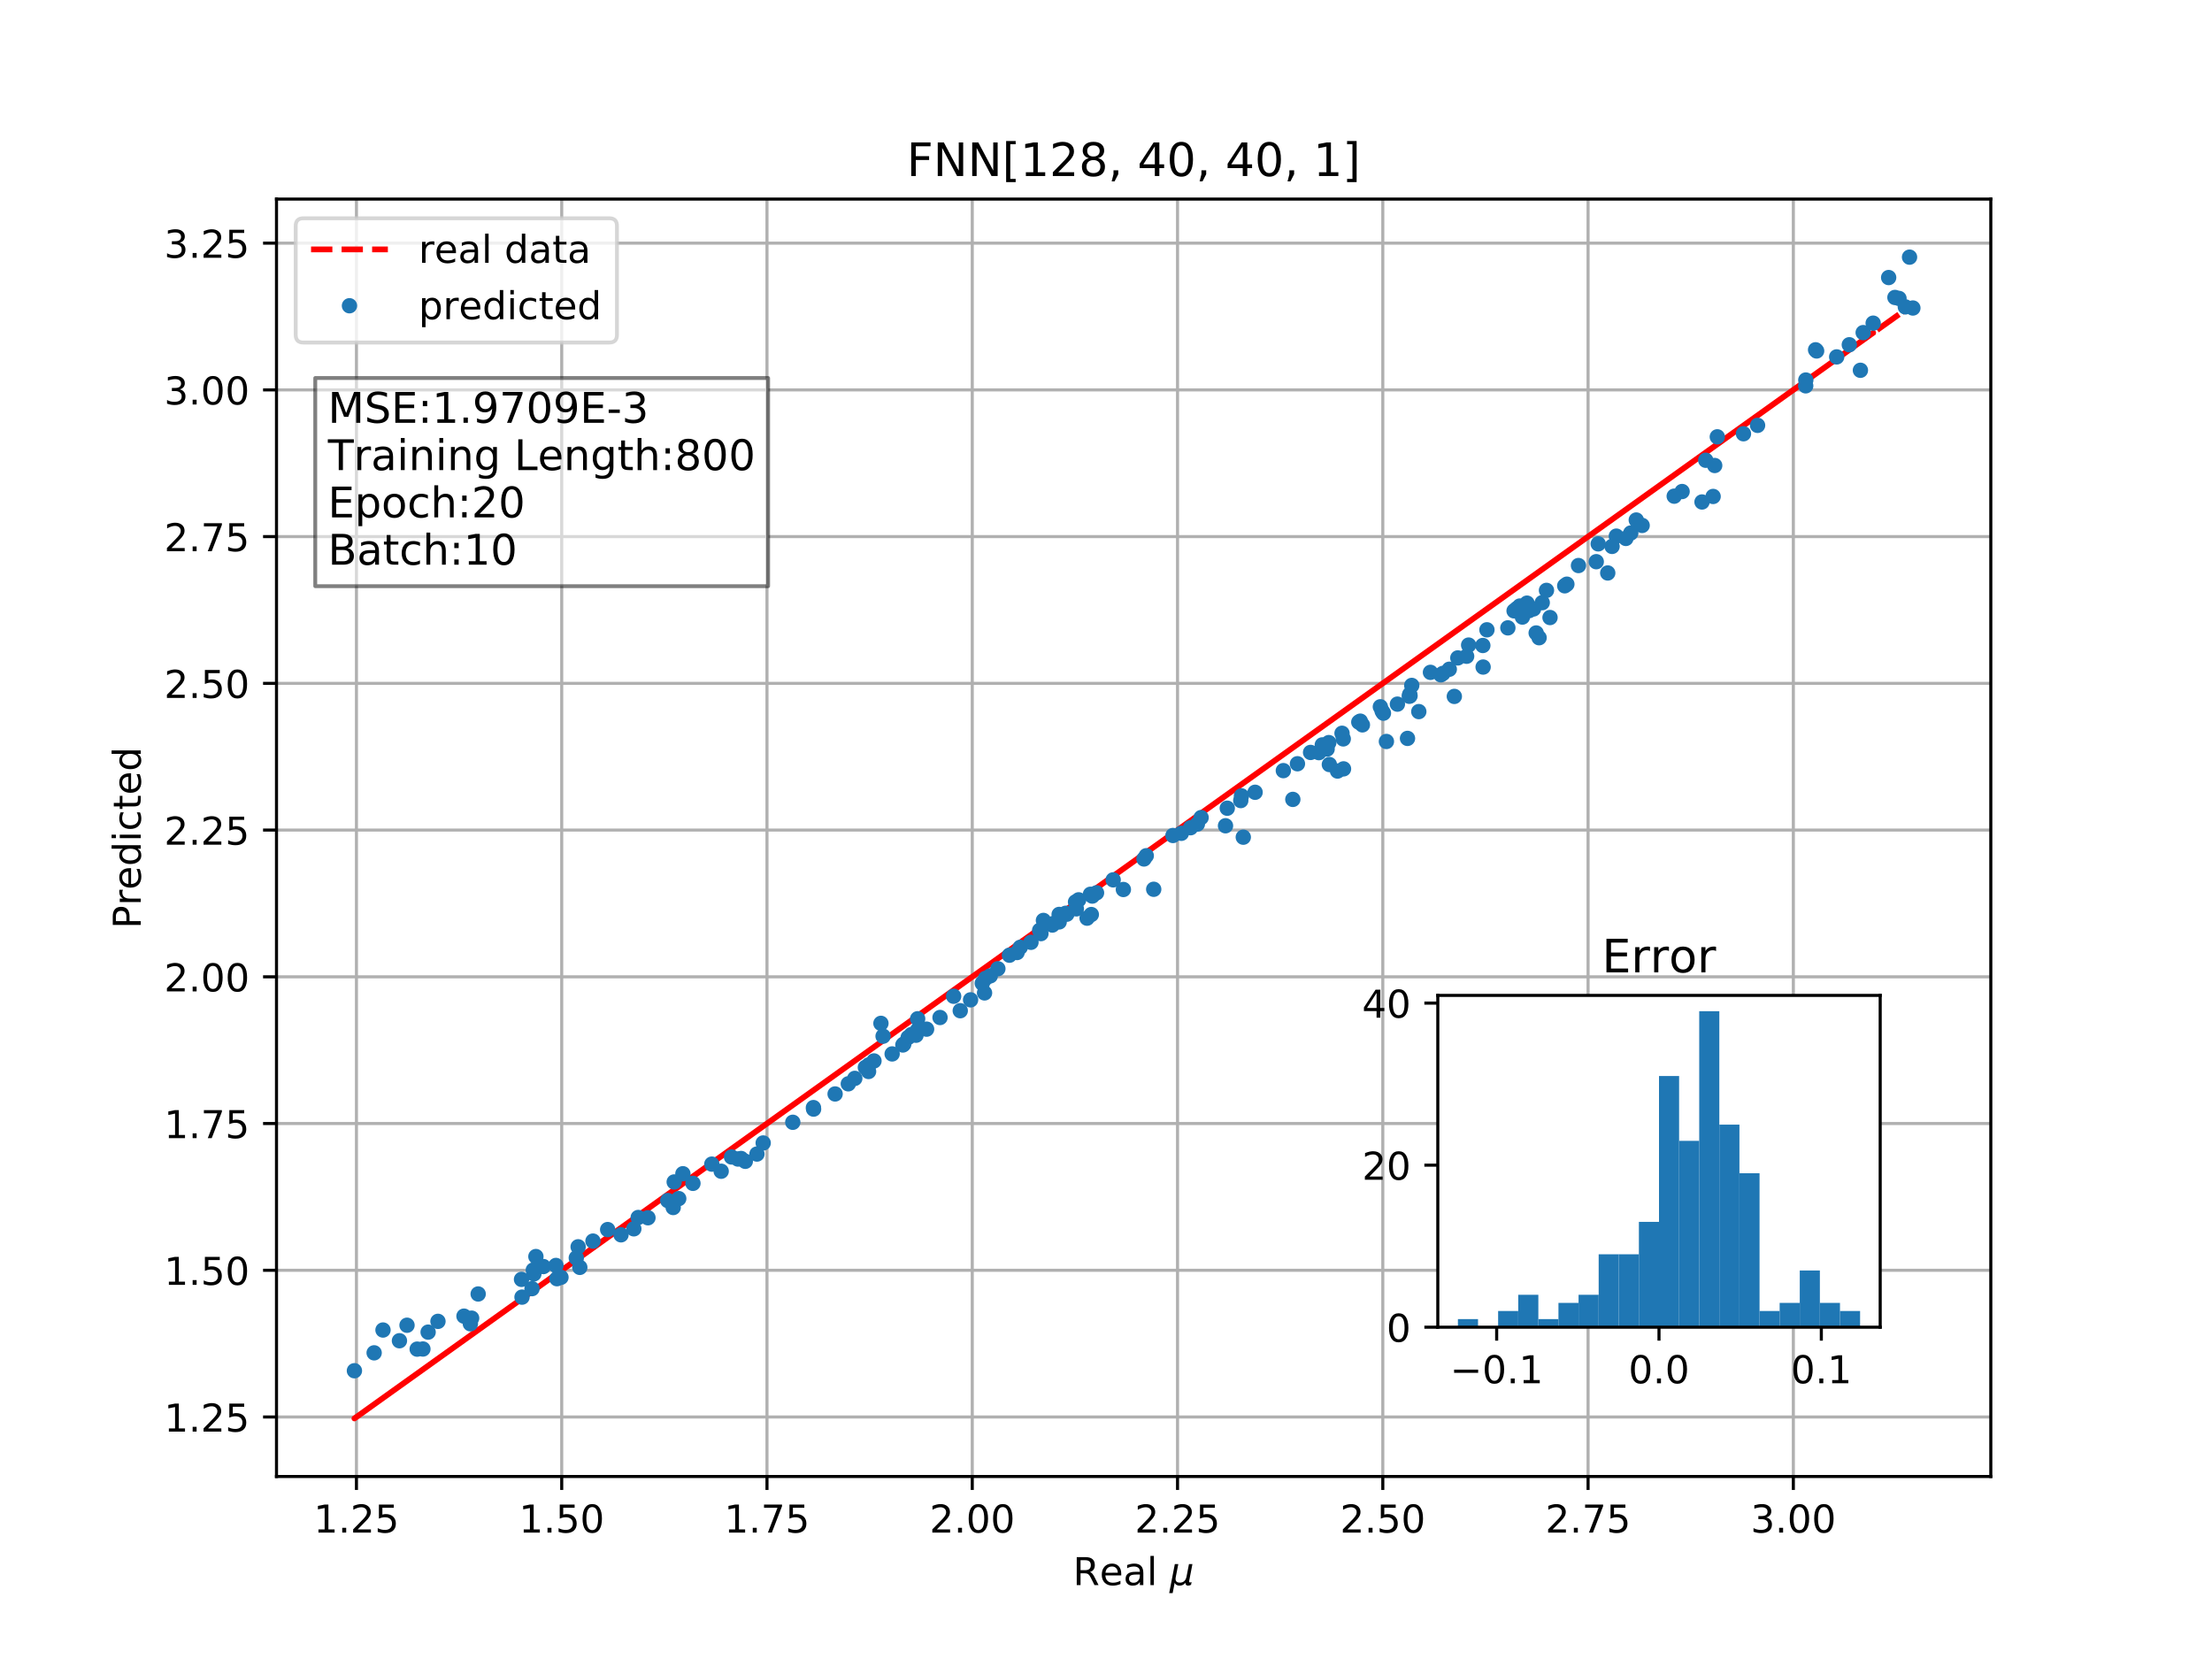 <?xml version="1.0" encoding="utf-8" standalone="no"?>
<!DOCTYPE svg PUBLIC "-//W3C//DTD SVG 1.1//EN"
  "http://www.w3.org/Graphics/SVG/1.1/DTD/svg11.dtd">
<!-- Created with matplotlib (http://matplotlib.org/) -->
<svg height="432pt" version="1.1" viewBox="0 0 576 432" width="576pt" xmlns="http://www.w3.org/2000/svg" xmlns:xlink="http://www.w3.org/1999/xlink">
 <defs>
  <style type="text/css">
*{stroke-linecap:butt;stroke-linejoin:round;}
  </style>
 </defs>
 <g id="figure_1">
  <g id="patch_1">
   <path d="M 0 432 
L 576 432 
L 576 0 
L 0 0 
z
" style="fill:#ffffff;"/>
  </g>
  <g id="axes_1">
   <g id="patch_2">
    <path d="M 72 384.48 
L 518.4 384.48 
L 518.4 51.84 
L 72 51.84 
z
" style="fill:#ffffff;"/>
   </g>
   <g id="matplotlib.axis_1">
    <g id="xtick_1">
     <g id="line2d_1">
      <path clip-path="url(#p45c9cdf73e)" d="M 92.818 384.48 
L 92.818 51.84 
" style="fill:none;stroke:#b0b0b0;stroke-linecap:square;stroke-width:0.8;"/>
     </g>
     <g id="line2d_2">
      <defs>
       <path d="M 0 0 
L 0 3.5 
" id="m27f97bfe99" style="stroke:#000000;stroke-width:0.8;"/>
      </defs>
      <g>
       <use style="stroke:#000000;stroke-width:0.8;" x="92.818" xlink:href="#m27f97bfe99" y="384.48"/>
      </g>
     </g>
     <g id="text_1">
      <!-- 1.25 -->
      <defs>
       <path d="M 12.406 8.297 
L 28.516 8.297 
L 28.516 63.922 
L 10.984 60.406 
L 10.984 69.391 
L 28.422 72.906 
L 38.281 72.906 
L 38.281 8.297 
L 54.391 8.297 
L 54.391 0 
L 12.406 0 
z
" id="DejaVuSans-31"/>
       <path d="M 10.688 12.406 
L 21 12.406 
L 21 0 
L 10.688 0 
z
" id="DejaVuSans-2e"/>
       <path d="M 19.188 8.297 
L 53.609 8.297 
L 53.609 0 
L 7.328 0 
L 7.328 8.297 
Q 12.938 14.109 22.625 23.891 
Q 32.328 33.688 34.812 36.531 
Q 39.547 41.844 41.422 45.531 
Q 43.312 49.219 43.312 52.781 
Q 43.312 58.594 39.234 62.25 
Q 35.156 65.922 28.609 65.922 
Q 23.969 65.922 18.812 64.312 
Q 13.672 62.703 7.812 59.422 
L 7.812 69.391 
Q 13.766 71.781 18.938 73 
Q 24.125 74.219 28.422 74.219 
Q 39.75 74.219 46.484 68.547 
Q 53.219 62.891 53.219 53.422 
Q 53.219 48.922 51.531 44.891 
Q 49.859 40.875 45.406 35.406 
Q 44.188 33.984 37.641 27.219 
Q 31.109 20.453 19.188 8.297 
z
" id="DejaVuSans-32"/>
       <path d="M 10.797 72.906 
L 49.516 72.906 
L 49.516 64.594 
L 19.828 64.594 
L 19.828 46.734 
Q 21.969 47.469 24.109 47.828 
Q 26.266 48.188 28.422 48.188 
Q 40.625 48.188 47.75 41.5 
Q 54.891 34.812 54.891 23.391 
Q 54.891 11.625 47.562 5.094 
Q 40.234 -1.422 26.906 -1.422 
Q 22.312 -1.422 17.547 -0.641 
Q 12.797 0.141 7.719 1.703 
L 7.719 11.625 
Q 12.109 9.234 16.797 8.062 
Q 21.484 6.891 26.703 6.891 
Q 35.156 6.891 40.078 11.328 
Q 45.016 15.766 45.016 23.391 
Q 45.016 31 40.078 35.438 
Q 35.156 39.891 26.703 39.891 
Q 22.75 39.891 18.812 39.016 
Q 14.891 38.141 10.797 36.281 
z
" id="DejaVuSans-35"/>
      </defs>
      <g transform="translate(81.685 399.078)scale(0.1 -0.1)">
       <use xlink:href="#DejaVuSans-31"/>
       <use x="63.623" xlink:href="#DejaVuSans-2e"/>
       <use x="95.41" xlink:href="#DejaVuSans-32"/>
       <use x="159.033" xlink:href="#DejaVuSans-35"/>
      </g>
     </g>
    </g>
    <g id="xtick_2">
     <g id="line2d_3">
      <path clip-path="url(#p45c9cdf73e)" d="M 146.27 384.48 
L 146.27 51.84 
" style="fill:none;stroke:#b0b0b0;stroke-linecap:square;stroke-width:0.8;"/>
     </g>
     <g id="line2d_4">
      <g>
       <use style="stroke:#000000;stroke-width:0.8;" x="146.27" xlink:href="#m27f97bfe99" y="384.48"/>
      </g>
     </g>
     <g id="text_2">
      <!-- 1.50 -->
      <defs>
       <path d="M 31.781 66.406 
Q 24.172 66.406 20.328 58.906 
Q 16.5 51.422 16.5 36.375 
Q 16.5 21.391 20.328 13.891 
Q 24.172 6.391 31.781 6.391 
Q 39.453 6.391 43.281 13.891 
Q 47.125 21.391 47.125 36.375 
Q 47.125 51.422 43.281 58.906 
Q 39.453 66.406 31.781 66.406 
z
M 31.781 74.219 
Q 44.047 74.219 50.516 64.516 
Q 56.984 54.828 56.984 36.375 
Q 56.984 17.969 50.516 8.266 
Q 44.047 -1.422 31.781 -1.422 
Q 19.531 -1.422 13.062 8.266 
Q 6.594 17.969 6.594 36.375 
Q 6.594 54.828 13.062 64.516 
Q 19.531 74.219 31.781 74.219 
z
" id="DejaVuSans-30"/>
      </defs>
      <g transform="translate(135.137 399.078)scale(0.1 -0.1)">
       <use xlink:href="#DejaVuSans-31"/>
       <use x="63.623" xlink:href="#DejaVuSans-2e"/>
       <use x="95.41" xlink:href="#DejaVuSans-35"/>
       <use x="159.033" xlink:href="#DejaVuSans-30"/>
      </g>
     </g>
    </g>
    <g id="xtick_3">
     <g id="line2d_5">
      <path clip-path="url(#p45c9cdf73e)" d="M 199.722 384.48 
L 199.722 51.84 
" style="fill:none;stroke:#b0b0b0;stroke-linecap:square;stroke-width:0.8;"/>
     </g>
     <g id="line2d_6">
      <g>
       <use style="stroke:#000000;stroke-width:0.8;" x="199.722" xlink:href="#m27f97bfe99" y="384.48"/>
      </g>
     </g>
     <g id="text_3">
      <!-- 1.75 -->
      <defs>
       <path d="M 8.203 72.906 
L 55.078 72.906 
L 55.078 68.703 
L 28.609 0 
L 18.312 0 
L 43.219 64.594 
L 8.203 64.594 
z
" id="DejaVuSans-37"/>
      </defs>
      <g transform="translate(188.589 399.078)scale(0.1 -0.1)">
       <use xlink:href="#DejaVuSans-31"/>
       <use x="63.623" xlink:href="#DejaVuSans-2e"/>
       <use x="95.41" xlink:href="#DejaVuSans-37"/>
       <use x="159.033" xlink:href="#DejaVuSans-35"/>
      </g>
     </g>
    </g>
    <g id="xtick_4">
     <g id="line2d_7">
      <path clip-path="url(#p45c9cdf73e)" d="M 253.174 384.48 
L 253.174 51.84 
" style="fill:none;stroke:#b0b0b0;stroke-linecap:square;stroke-width:0.8;"/>
     </g>
     <g id="line2d_8">
      <g>
       <use style="stroke:#000000;stroke-width:0.8;" x="253.174" xlink:href="#m27f97bfe99" y="384.48"/>
      </g>
     </g>
     <g id="text_4">
      <!-- 2.00 -->
      <g transform="translate(242.041 399.078)scale(0.1 -0.1)">
       <use xlink:href="#DejaVuSans-32"/>
       <use x="63.623" xlink:href="#DejaVuSans-2e"/>
       <use x="95.41" xlink:href="#DejaVuSans-30"/>
       <use x="159.033" xlink:href="#DejaVuSans-30"/>
      </g>
     </g>
    </g>
    <g id="xtick_5">
     <g id="line2d_9">
      <path clip-path="url(#p45c9cdf73e)" d="M 306.626 384.48 
L 306.626 51.84 
" style="fill:none;stroke:#b0b0b0;stroke-linecap:square;stroke-width:0.8;"/>
     </g>
     <g id="line2d_10">
      <g>
       <use style="stroke:#000000;stroke-width:0.8;" x="306.626" xlink:href="#m27f97bfe99" y="384.48"/>
      </g>
     </g>
     <g id="text_5">
      <!-- 2.25 -->
      <g transform="translate(295.493 399.078)scale(0.1 -0.1)">
       <use xlink:href="#DejaVuSans-32"/>
       <use x="63.623" xlink:href="#DejaVuSans-2e"/>
       <use x="95.41" xlink:href="#DejaVuSans-32"/>
       <use x="159.033" xlink:href="#DejaVuSans-35"/>
      </g>
     </g>
    </g>
    <g id="xtick_6">
     <g id="line2d_11">
      <path clip-path="url(#p45c9cdf73e)" d="M 360.078 384.48 
L 360.078 51.84 
" style="fill:none;stroke:#b0b0b0;stroke-linecap:square;stroke-width:0.8;"/>
     </g>
     <g id="line2d_12">
      <g>
       <use style="stroke:#000000;stroke-width:0.8;" x="360.078" xlink:href="#m27f97bfe99" y="384.48"/>
      </g>
     </g>
     <g id="text_6">
      <!-- 2.50 -->
      <g transform="translate(348.945 399.078)scale(0.1 -0.1)">
       <use xlink:href="#DejaVuSans-32"/>
       <use x="63.623" xlink:href="#DejaVuSans-2e"/>
       <use x="95.41" xlink:href="#DejaVuSans-35"/>
       <use x="159.033" xlink:href="#DejaVuSans-30"/>
      </g>
     </g>
    </g>
    <g id="xtick_7">
     <g id="line2d_13">
      <path clip-path="url(#p45c9cdf73e)" d="M 413.53 384.48 
L 413.53 51.84 
" style="fill:none;stroke:#b0b0b0;stroke-linecap:square;stroke-width:0.8;"/>
     </g>
     <g id="line2d_14">
      <g>
       <use style="stroke:#000000;stroke-width:0.8;" x="413.53" xlink:href="#m27f97bfe99" y="384.48"/>
      </g>
     </g>
     <g id="text_7">
      <!-- 2.75 -->
      <g transform="translate(402.397 399.078)scale(0.1 -0.1)">
       <use xlink:href="#DejaVuSans-32"/>
       <use x="63.623" xlink:href="#DejaVuSans-2e"/>
       <use x="95.41" xlink:href="#DejaVuSans-37"/>
       <use x="159.033" xlink:href="#DejaVuSans-35"/>
      </g>
     </g>
    </g>
    <g id="xtick_8">
     <g id="line2d_15">
      <path clip-path="url(#p45c9cdf73e)" d="M 466.982 384.48 
L 466.982 51.84 
" style="fill:none;stroke:#b0b0b0;stroke-linecap:square;stroke-width:0.8;"/>
     </g>
     <g id="line2d_16">
      <g>
       <use style="stroke:#000000;stroke-width:0.8;" x="466.982" xlink:href="#m27f97bfe99" y="384.48"/>
      </g>
     </g>
     <g id="text_8">
      <!-- 3.00 -->
      <defs>
       <path d="M 40.578 39.312 
Q 47.656 37.797 51.625 33 
Q 55.609 28.219 55.609 21.188 
Q 55.609 10.406 48.188 4.484 
Q 40.766 -1.422 27.094 -1.422 
Q 22.516 -1.422 17.656 -0.516 
Q 12.797 0.391 7.625 2.203 
L 7.625 11.719 
Q 11.719 9.328 16.594 8.109 
Q 21.484 6.891 26.812 6.891 
Q 36.078 6.891 40.938 10.547 
Q 45.797 14.203 45.797 21.188 
Q 45.797 27.641 41.281 31.266 
Q 36.766 34.906 28.719 34.906 
L 20.219 34.906 
L 20.219 43.016 
L 29.109 43.016 
Q 36.375 43.016 40.234 45.922 
Q 44.094 48.828 44.094 54.297 
Q 44.094 59.906 40.109 62.906 
Q 36.141 65.922 28.719 65.922 
Q 24.656 65.922 20.016 65.031 
Q 15.375 64.156 9.812 62.312 
L 9.812 71.094 
Q 15.438 72.656 20.344 73.438 
Q 25.25 74.219 29.594 74.219 
Q 40.828 74.219 47.359 69.109 
Q 53.906 64.016 53.906 55.328 
Q 53.906 49.266 50.438 45.094 
Q 46.969 40.922 40.578 39.312 
z
" id="DejaVuSans-33"/>
      </defs>
      <g transform="translate(455.85 399.078)scale(0.1 -0.1)">
       <use xlink:href="#DejaVuSans-33"/>
       <use x="63.623" xlink:href="#DejaVuSans-2e"/>
       <use x="95.41" xlink:href="#DejaVuSans-30"/>
       <use x="159.033" xlink:href="#DejaVuSans-30"/>
      </g>
     </g>
    </g>
    <g id="text_9">
     <!-- Real $\mu$ -->
     <defs>
      <path d="M 44.391 34.188 
Q 47.562 33.109 50.562 29.594 
Q 53.562 26.078 56.594 19.922 
L 66.609 0 
L 56 0 
L 46.688 18.703 
Q 43.062 26.031 39.672 28.422 
Q 36.281 30.812 30.422 30.812 
L 19.672 30.812 
L 19.672 0 
L 9.812 0 
L 9.812 72.906 
L 32.078 72.906 
Q 44.578 72.906 50.734 67.672 
Q 56.891 62.453 56.891 51.906 
Q 56.891 45.016 53.688 40.469 
Q 50.484 35.938 44.391 34.188 
z
M 19.672 64.797 
L 19.672 38.922 
L 32.078 38.922 
Q 39.203 38.922 42.844 42.219 
Q 46.484 45.516 46.484 51.906 
Q 46.484 58.297 42.844 61.547 
Q 39.203 64.797 32.078 64.797 
z
" id="DejaVuSans-52"/>
      <path d="M 56.203 29.594 
L 56.203 25.203 
L 14.891 25.203 
Q 15.484 15.922 20.484 11.062 
Q 25.484 6.203 34.422 6.203 
Q 39.594 6.203 44.453 7.469 
Q 49.312 8.734 54.109 11.281 
L 54.109 2.781 
Q 49.266 0.734 44.188 -0.344 
Q 39.109 -1.422 33.891 -1.422 
Q 20.797 -1.422 13.156 6.188 
Q 5.516 13.812 5.516 26.812 
Q 5.516 40.234 12.766 48.109 
Q 20.016 56 32.328 56 
Q 43.359 56 49.781 48.891 
Q 56.203 41.797 56.203 29.594 
z
M 47.219 32.234 
Q 47.125 39.594 43.094 43.984 
Q 39.062 48.391 32.422 48.391 
Q 24.906 48.391 20.391 44.141 
Q 15.875 39.891 15.188 32.172 
z
" id="DejaVuSans-65"/>
      <path d="M 34.281 27.484 
Q 23.391 27.484 19.188 25 
Q 14.984 22.516 14.984 16.5 
Q 14.984 11.719 18.141 8.906 
Q 21.297 6.109 26.703 6.109 
Q 34.188 6.109 38.703 11.406 
Q 43.219 16.703 43.219 25.484 
L 43.219 27.484 
z
M 52.203 31.203 
L 52.203 0 
L 43.219 0 
L 43.219 8.297 
Q 40.141 3.328 35.547 0.953 
Q 30.953 -1.422 24.312 -1.422 
Q 15.922 -1.422 10.953 3.297 
Q 6 8.016 6 15.922 
Q 6 25.141 12.172 29.828 
Q 18.359 34.516 30.609 34.516 
L 43.219 34.516 
L 43.219 35.406 
Q 43.219 41.609 39.141 45 
Q 35.062 48.391 27.688 48.391 
Q 23 48.391 18.547 47.266 
Q 14.109 46.141 10.016 43.891 
L 10.016 52.203 
Q 14.938 54.109 19.578 55.047 
Q 24.219 56 28.609 56 
Q 40.484 56 46.344 49.844 
Q 52.203 43.703 52.203 31.203 
z
" id="DejaVuSans-61"/>
      <path d="M 9.422 75.984 
L 18.406 75.984 
L 18.406 0 
L 9.422 0 
z
" id="DejaVuSans-6c"/>
      <path id="DejaVuSans-20"/>
      <path d="M -1.312 -20.797 
L 13.375 54.688 
L 22.406 54.688 
L 15.766 20.656 
Q 15.578 19.625 15.422 18.359 
Q 15.281 17.094 15.281 15.828 
Q 15.281 11.281 18.141 8.828 
Q 21 6.391 26.312 6.391 
Q 33.547 6.391 37.984 10.484 
Q 42.438 14.594 44 22.797 
L 50.203 54.688 
L 59.188 54.688 
L 51.031 12.641 
Q 50.828 11.719 50.75 11.031 
Q 50.688 10.359 50.688 9.812 
Q 50.688 8.297 51.297 7.594 
Q 51.906 6.891 53.219 6.891 
Q 53.719 6.891 54.562 7.125 
Q 55.422 7.375 56.984 8.016 
L 55.609 0.781 
Q 53.469 -0.297 51.516 -0.859 
Q 49.562 -1.422 47.703 -1.422 
Q 44.484 -1.422 42.656 0.625 
Q 40.828 2.688 40.828 6.297 
Q 38.094 2.391 34.297 0.484 
Q 30.516 -1.422 25.391 -1.422 
Q 20.844 -1.422 17.453 0.672 
Q 14.062 2.781 12.984 6.203 
L 7.719 -20.797 
z
" id="DejaVuSans-Oblique-3bc"/>
     </defs>
     <g transform="translate(279.4 412.758)scale(0.1 -0.1)">
      <use transform="translate(0 0.016)" xlink:href="#DejaVuSans-52"/>
      <use transform="translate(69.482 0.016)" xlink:href="#DejaVuSans-65"/>
      <use transform="translate(131.006 0.016)" xlink:href="#DejaVuSans-61"/>
      <use transform="translate(192.285 0.016)" xlink:href="#DejaVuSans-6c"/>
      <use transform="translate(220.068 0.016)" xlink:href="#DejaVuSans-20"/>
      <use transform="translate(251.855 0.016)" xlink:href="#DejaVuSans-Oblique-3bc"/>
     </g>
    </g>
   </g>
   <g id="matplotlib.axis_2">
    <g id="ytick_1">
     <g id="line2d_17">
      <path clip-path="url(#p45c9cdf73e)" d="M 72 368.983 
L 518.4 368.983 
" style="fill:none;stroke:#b0b0b0;stroke-linecap:square;stroke-width:0.8;"/>
     </g>
     <g id="line2d_18">
      <defs>
       <path d="M 0 0 
L -3.5 0 
" id="m93833e1464" style="stroke:#000000;stroke-width:0.8;"/>
      </defs>
      <g>
       <use style="stroke:#000000;stroke-width:0.8;" x="72" xlink:href="#m93833e1464" y="368.983"/>
      </g>
     </g>
     <g id="text_10">
      <!-- 1.25 -->
      <g transform="translate(42.734 372.783)scale(0.1 -0.1)">
       <use xlink:href="#DejaVuSans-31"/>
       <use x="63.623" xlink:href="#DejaVuSans-2e"/>
       <use x="95.41" xlink:href="#DejaVuSans-32"/>
       <use x="159.033" xlink:href="#DejaVuSans-35"/>
      </g>
     </g>
    </g>
    <g id="ytick_2">
     <g id="line2d_19">
      <path clip-path="url(#p45c9cdf73e)" d="M 72 330.775 
L 518.4 330.775 
" style="fill:none;stroke:#b0b0b0;stroke-linecap:square;stroke-width:0.8;"/>
     </g>
     <g id="line2d_20">
      <g>
       <use style="stroke:#000000;stroke-width:0.8;" x="72" xlink:href="#m93833e1464" y="330.775"/>
      </g>
     </g>
     <g id="text_11">
      <!-- 1.50 -->
      <g transform="translate(42.734 334.574)scale(0.1 -0.1)">
       <use xlink:href="#DejaVuSans-31"/>
       <use x="63.623" xlink:href="#DejaVuSans-2e"/>
       <use x="95.41" xlink:href="#DejaVuSans-35"/>
       <use x="159.033" xlink:href="#DejaVuSans-30"/>
      </g>
     </g>
    </g>
    <g id="ytick_3">
     <g id="line2d_21">
      <path clip-path="url(#p45c9cdf73e)" d="M 72 292.567 
L 518.4 292.567 
" style="fill:none;stroke:#b0b0b0;stroke-linecap:square;stroke-width:0.8;"/>
     </g>
     <g id="line2d_22">
      <g>
       <use style="stroke:#000000;stroke-width:0.8;" x="72" xlink:href="#m93833e1464" y="292.567"/>
      </g>
     </g>
     <g id="text_12">
      <!-- 1.75 -->
      <g transform="translate(42.734 296.366)scale(0.1 -0.1)">
       <use xlink:href="#DejaVuSans-31"/>
       <use x="63.623" xlink:href="#DejaVuSans-2e"/>
       <use x="95.41" xlink:href="#DejaVuSans-37"/>
       <use x="159.033" xlink:href="#DejaVuSans-35"/>
      </g>
     </g>
    </g>
    <g id="ytick_4">
     <g id="line2d_23">
      <path clip-path="url(#p45c9cdf73e)" d="M 72 254.359 
L 518.4 254.359 
" style="fill:none;stroke:#b0b0b0;stroke-linecap:square;stroke-width:0.8;"/>
     </g>
     <g id="line2d_24">
      <g>
       <use style="stroke:#000000;stroke-width:0.8;" x="72" xlink:href="#m93833e1464" y="254.359"/>
      </g>
     </g>
     <g id="text_13">
      <!-- 2.00 -->
      <g transform="translate(42.734 258.158)scale(0.1 -0.1)">
       <use xlink:href="#DejaVuSans-32"/>
       <use x="63.623" xlink:href="#DejaVuSans-2e"/>
       <use x="95.41" xlink:href="#DejaVuSans-30"/>
       <use x="159.033" xlink:href="#DejaVuSans-30"/>
      </g>
     </g>
    </g>
    <g id="ytick_5">
     <g id="line2d_25">
      <path clip-path="url(#p45c9cdf73e)" d="M 72 216.151 
L 518.4 216.151 
" style="fill:none;stroke:#b0b0b0;stroke-linecap:square;stroke-width:0.8;"/>
     </g>
     <g id="line2d_26">
      <g>
       <use style="stroke:#000000;stroke-width:0.8;" x="72" xlink:href="#m93833e1464" y="216.151"/>
      </g>
     </g>
     <g id="text_14">
      <!-- 2.25 -->
      <g transform="translate(42.734 219.95)scale(0.1 -0.1)">
       <use xlink:href="#DejaVuSans-32"/>
       <use x="63.623" xlink:href="#DejaVuSans-2e"/>
       <use x="95.41" xlink:href="#DejaVuSans-32"/>
       <use x="159.033" xlink:href="#DejaVuSans-35"/>
      </g>
     </g>
    </g>
    <g id="ytick_6">
     <g id="line2d_27">
      <path clip-path="url(#p45c9cdf73e)" d="M 72 177.943 
L 518.4 177.943 
" style="fill:none;stroke:#b0b0b0;stroke-linecap:square;stroke-width:0.8;"/>
     </g>
     <g id="line2d_28">
      <g>
       <use style="stroke:#000000;stroke-width:0.8;" x="72" xlink:href="#m93833e1464" y="177.943"/>
      </g>
     </g>
     <g id="text_15">
      <!-- 2.50 -->
      <g transform="translate(42.734 181.742)scale(0.1 -0.1)">
       <use xlink:href="#DejaVuSans-32"/>
       <use x="63.623" xlink:href="#DejaVuSans-2e"/>
       <use x="95.41" xlink:href="#DejaVuSans-35"/>
       <use x="159.033" xlink:href="#DejaVuSans-30"/>
      </g>
     </g>
    </g>
    <g id="ytick_7">
     <g id="line2d_29">
      <path clip-path="url(#p45c9cdf73e)" d="M 72 139.734 
L 518.4 139.734 
" style="fill:none;stroke:#b0b0b0;stroke-linecap:square;stroke-width:0.8;"/>
     </g>
     <g id="line2d_30">
      <g>
       <use style="stroke:#000000;stroke-width:0.8;" x="72" xlink:href="#m93833e1464" y="139.734"/>
      </g>
     </g>
     <g id="text_16">
      <!-- 2.75 -->
      <g transform="translate(42.734 143.534)scale(0.1 -0.1)">
       <use xlink:href="#DejaVuSans-32"/>
       <use x="63.623" xlink:href="#DejaVuSans-2e"/>
       <use x="95.41" xlink:href="#DejaVuSans-37"/>
       <use x="159.033" xlink:href="#DejaVuSans-35"/>
      </g>
     </g>
    </g>
    <g id="ytick_8">
     <g id="line2d_31">
      <path clip-path="url(#p45c9cdf73e)" d="M 72 101.526 
L 518.4 101.526 
" style="fill:none;stroke:#b0b0b0;stroke-linecap:square;stroke-width:0.8;"/>
     </g>
     <g id="line2d_32">
      <g>
       <use style="stroke:#000000;stroke-width:0.8;" x="72" xlink:href="#m93833e1464" y="101.526"/>
      </g>
     </g>
     <g id="text_17">
      <!-- 3.00 -->
      <g transform="translate(42.734 105.325)scale(0.1 -0.1)">
       <use xlink:href="#DejaVuSans-33"/>
       <use x="63.623" xlink:href="#DejaVuSans-2e"/>
       <use x="95.41" xlink:href="#DejaVuSans-30"/>
       <use x="159.033" xlink:href="#DejaVuSans-30"/>
      </g>
     </g>
    </g>
    <g id="ytick_9">
     <g id="line2d_33">
      <path clip-path="url(#p45c9cdf73e)" d="M 72 63.318 
L 518.4 63.318 
" style="fill:none;stroke:#b0b0b0;stroke-linecap:square;stroke-width:0.8;"/>
     </g>
     <g id="line2d_34">
      <g>
       <use style="stroke:#000000;stroke-width:0.8;" x="72" xlink:href="#m93833e1464" y="63.318"/>
      </g>
     </g>
     <g id="text_18">
      <!-- 3.25 -->
      <g transform="translate(42.734 67.117)scale(0.1 -0.1)">
       <use xlink:href="#DejaVuSans-33"/>
       <use x="63.623" xlink:href="#DejaVuSans-2e"/>
       <use x="95.41" xlink:href="#DejaVuSans-32"/>
       <use x="159.033" xlink:href="#DejaVuSans-35"/>
      </g>
     </g>
    </g>
    <g id="text_19">
     <!-- Predicted -->
     <defs>
      <path d="M 19.672 64.797 
L 19.672 37.406 
L 32.078 37.406 
Q 38.969 37.406 42.719 40.969 
Q 46.484 44.531 46.484 51.125 
Q 46.484 57.672 42.719 61.234 
Q 38.969 64.797 32.078 64.797 
z
M 9.812 72.906 
L 32.078 72.906 
Q 44.344 72.906 50.609 67.359 
Q 56.891 61.812 56.891 51.125 
Q 56.891 40.328 50.609 34.812 
Q 44.344 29.297 32.078 29.297 
L 19.672 29.297 
L 19.672 0 
L 9.812 0 
z
" id="DejaVuSans-50"/>
      <path d="M 41.109 46.297 
Q 39.594 47.172 37.812 47.578 
Q 36.031 48 33.891 48 
Q 26.266 48 22.188 43.047 
Q 18.109 38.094 18.109 28.812 
L 18.109 0 
L 9.078 0 
L 9.078 54.688 
L 18.109 54.688 
L 18.109 46.188 
Q 20.953 51.172 25.484 53.578 
Q 30.031 56 36.531 56 
Q 37.453 56 38.578 55.875 
Q 39.703 55.766 41.062 55.516 
z
" id="DejaVuSans-72"/>
      <path d="M 45.406 46.391 
L 45.406 75.984 
L 54.391 75.984 
L 54.391 0 
L 45.406 0 
L 45.406 8.203 
Q 42.578 3.328 38.25 0.953 
Q 33.938 -1.422 27.875 -1.422 
Q 17.969 -1.422 11.734 6.484 
Q 5.516 14.406 5.516 27.297 
Q 5.516 40.188 11.734 48.094 
Q 17.969 56 27.875 56 
Q 33.938 56 38.25 53.625 
Q 42.578 51.266 45.406 46.391 
z
M 14.797 27.297 
Q 14.797 17.391 18.875 11.75 
Q 22.953 6.109 30.078 6.109 
Q 37.203 6.109 41.297 11.75 
Q 45.406 17.391 45.406 27.297 
Q 45.406 37.203 41.297 42.844 
Q 37.203 48.484 30.078 48.484 
Q 22.953 48.484 18.875 42.844 
Q 14.797 37.203 14.797 27.297 
z
" id="DejaVuSans-64"/>
      <path d="M 9.422 54.688 
L 18.406 54.688 
L 18.406 0 
L 9.422 0 
z
M 9.422 75.984 
L 18.406 75.984 
L 18.406 64.594 
L 9.422 64.594 
z
" id="DejaVuSans-69"/>
      <path d="M 48.781 52.594 
L 48.781 44.188 
Q 44.969 46.297 41.141 47.344 
Q 37.312 48.391 33.406 48.391 
Q 24.656 48.391 19.812 42.844 
Q 14.984 37.312 14.984 27.297 
Q 14.984 17.281 19.812 11.734 
Q 24.656 6.203 33.406 6.203 
Q 37.312 6.203 41.141 7.25 
Q 44.969 8.297 48.781 10.406 
L 48.781 2.094 
Q 45.016 0.344 40.984 -0.531 
Q 36.969 -1.422 32.422 -1.422 
Q 20.062 -1.422 12.781 6.344 
Q 5.516 14.109 5.516 27.297 
Q 5.516 40.672 12.859 48.328 
Q 20.219 56 33.016 56 
Q 37.156 56 41.109 55.141 
Q 45.062 54.297 48.781 52.594 
z
" id="DejaVuSans-63"/>
      <path d="M 18.312 70.219 
L 18.312 54.688 
L 36.812 54.688 
L 36.812 47.703 
L 18.312 47.703 
L 18.312 18.016 
Q 18.312 11.328 20.141 9.422 
Q 21.969 7.516 27.594 7.516 
L 36.812 7.516 
L 36.812 0 
L 27.594 0 
Q 17.188 0 13.234 3.875 
Q 9.281 7.766 9.281 18.016 
L 9.281 47.703 
L 2.688 47.703 
L 2.688 54.688 
L 9.281 54.688 
L 9.281 70.219 
z
" id="DejaVuSans-74"/>
     </defs>
     <g transform="translate(36.655 241.828)rotate(-90)scale(0.1 -0.1)">
      <use xlink:href="#DejaVuSans-50"/>
      <use x="60.287" xlink:href="#DejaVuSans-72"/>
      <use x="101.369" xlink:href="#DejaVuSans-65"/>
      <use x="162.893" xlink:href="#DejaVuSans-64"/>
      <use x="226.369" xlink:href="#DejaVuSans-69"/>
      <use x="254.152" xlink:href="#DejaVuSans-63"/>
      <use x="309.133" xlink:href="#DejaVuSans-74"/>
      <use x="348.342" xlink:href="#DejaVuSans-65"/>
      <use x="409.865" xlink:href="#DejaVuSans-64"/>
     </g>
    </g>
   </g>
   <g id="line2d_35">
    <path clip-path="url(#p45c9cdf73e)" d="M 346.162 187.89 
L 386.203 159.268 
L 386.203 159.268 
L 386.203 159.268 
L 138.534 336.305 
L 262.859 247.436 
L 262.859 247.436 
L 478.267 93.46 
L 478.267 93.46 
L 478.267 93.46 
L 105.987 359.57 
L 446.095 116.457 
L 446.095 116.457 
L 481.556 91.109 
L 447.183 115.679 
L 447.183 115.679 
L 145.026 331.665 
L 241.284 262.858 
L 241.284 262.858 
L 487.769 86.667 
L 274.028 239.452 
L 274.028 239.452 
L 138.87 336.065 
L 138.87 336.065 
L 138.87 336.065 
L 400.778 148.85 
L 192.975 297.39 
L 192.975 297.39 
L 99.732 364.041 
L 99.732 364.041 
L 99.732 364.041 
L 498.109 79.276 
L 122.814 347.542 
L 122.814 347.542 
L 97.426 365.689 
L 97.426 365.689 
L 97.426 365.689 
L 400.014 149.396 
L 187.794 301.094 
L 187.794 301.094 
L 92.291 369.36 
L 92.291 369.36 
L 92.291 369.36 
L 426.081 130.763 
L 238.533 264.825 
" style="fill:none;stroke:#ff0000;stroke-dasharray:5.55,2.4;stroke-dashoffset:0;stroke-width:1.5;"/>
   </g>
   <g id="line2d_36">
    <defs>
     <path d="M 0 1.5 
C 0.398 1.5 0.779 1.342 1.061 1.061 
C 1.342 0.779 1.5 0.398 1.5 0 
C 1.5 -0.398 1.342 -0.779 1.061 -1.061 
C 0.779 -1.342 0.398 -1.5 0 -1.5 
C -0.398 -1.5 -0.779 -1.342 -1.061 -1.061 
C -1.342 -0.779 -1.5 -0.398 -1.5 0 
C -1.5 0.398 -1.342 0.779 -1.061 1.061 
C -0.779 1.342 -0.398 1.5 0 1.5 
z
" id="md2a34b5cbc" style="stroke:#1f77b4;"/>
    </defs>
    <g clip-path="url(#p45c9cdf73e)">
     <use style="fill:#1f77b4;stroke:#1f77b4;" x="346.162" xlink:href="#md2a34b5cbc" y="199.081"/>
     <use style="fill:#1f77b4;stroke:#1f77b4;" x="386.203" xlink:href="#md2a34b5cbc" y="173.698"/>
     <use style="fill:#1f77b4;stroke:#1f77b4;" x="138.534" xlink:href="#md2a34b5cbc" y="335.559"/>
     <use style="fill:#1f77b4;stroke:#1f77b4;" x="262.859" xlink:href="#md2a34b5cbc" y="248.733"/>
     <use style="fill:#1f77b4;stroke:#1f77b4;" x="424.65" xlink:href="#md2a34b5cbc" y="138.79"/>
     <use style="fill:#1f77b4;stroke:#1f77b4;" x="343.433" xlink:href="#md2a34b5cbc" y="195.983"/>
     <use style="fill:#1f77b4;stroke:#1f77b4;" x="435.961" xlink:href="#md2a34b5cbc" y="129.203"/>
     <use style="fill:#1f77b4;stroke:#1f77b4;" x="443.199" xlink:href="#md2a34b5cbc" y="130.714"/>
     <use style="fill:#1f77b4;stroke:#1f77b4;" x="478.267" xlink:href="#md2a34b5cbc" y="92.936"/>
     <use style="fill:#1f77b4;stroke:#1f77b4;" x="192.16" xlink:href="#md2a34b5cbc" y="301.808"/>
     <use style="fill:#1f77b4;stroke:#1f77b4;" x="194.076" xlink:href="#md2a34b5cbc" y="302.403"/>
     <use style="fill:#1f77b4;stroke:#1f77b4;" x="146.075" xlink:href="#md2a34b5cbc" y="332.61"/>
     <use style="fill:#1f77b4;stroke:#1f77b4;" x="336.651" xlink:href="#md2a34b5cbc" y="208.162"/>
     <use style="fill:#1f77b4;stroke:#1f77b4;" x="229.952" xlink:href="#md2a34b5cbc" y="269.821"/>
     <use style="fill:#1f77b4;stroke:#1f77b4;" x="444.171" xlink:href="#md2a34b5cbc" y="119.85"/>
     <use style="fill:#1f77b4;stroke:#1f77b4;" x="361.018" xlink:href="#md2a34b5cbc" y="193.079"/>
     <use style="fill:#1f77b4;stroke:#1f77b4;" x="470.203" xlink:href="#md2a34b5cbc" y="100.468"/>
     <use style="fill:#1f77b4;stroke:#1f77b4;" x="236.483" xlink:href="#md2a34b5cbc" y="270.156"/>
     <use style="fill:#1f77b4;stroke:#1f77b4;" x="401.596" xlink:href="#md2a34b5cbc" y="156.932"/>
     <use style="fill:#1f77b4;stroke:#1f77b4;" x="168.728" xlink:href="#md2a34b5cbc" y="317.103"/>
     <use style="fill:#1f77b4;stroke:#1f77b4;" x="265.672" xlink:href="#md2a34b5cbc" y="246.674"/>
     <use style="fill:#1f77b4;stroke:#1f77b4;" x="289.869" xlink:href="#md2a34b5cbc" y="229.111"/>
     <use style="fill:#1f77b4;stroke:#1f77b4;" x="382.431" xlink:href="#md2a34b5cbc" y="167.977"/>
     <use style="fill:#1f77b4;stroke:#1f77b4;" x="310.015" xlink:href="#md2a34b5cbc" y="215.539"/>
     <use style="fill:#1f77b4;stroke:#1f77b4;" x="348.292" xlink:href="#md2a34b5cbc" y="200.778"/>
     <use style="fill:#1f77b4;stroke:#1f77b4;" x="139.021" xlink:href="#md2a34b5cbc" y="331.717"/>
     <use style="fill:#1f77b4;stroke:#1f77b4;" x="165.048" xlink:href="#md2a34b5cbc" y="319.984"/>
     <use style="fill:#1f77b4;stroke:#1f77b4;" x="453.994" xlink:href="#md2a34b5cbc" y="112.947"/>
     <use style="fill:#1f77b4;stroke:#1f77b4;" x="366.98" xlink:href="#md2a34b5cbc" y="181.306"/>
     <use style="fill:#1f77b4;stroke:#1f77b4;" x="367.172" xlink:href="#md2a34b5cbc" y="181.175"/>
     <use style="fill:#1f77b4;stroke:#1f77b4;" x="341.27" xlink:href="#md2a34b5cbc" y="195.933"/>
     <use style="fill:#1f77b4;stroke:#1f77b4;" x="275.797" xlink:href="#md2a34b5cbc" y="238.117"/>
     <use style="fill:#1f77b4;stroke:#1f77b4;" x="105.987" xlink:href="#md2a34b5cbc" y="345.089"/>
     <use style="fill:#1f77b4;stroke:#1f77b4;" x="110.128" xlink:href="#md2a34b5cbc" y="351.278"/>
     <use style="fill:#1f77b4;stroke:#1f77b4;" x="387.193" xlink:href="#md2a34b5cbc" y="164.001"/>
     <use style="fill:#1f77b4;stroke:#1f77b4;" x="268.464" xlink:href="#md2a34b5cbc" y="245.372"/>
     <use style="fill:#1f77b4;stroke:#1f77b4;" x="381.91" xlink:href="#md2a34b5cbc" y="170.885"/>
     <use style="fill:#1f77b4;stroke:#1f77b4;" x="144.766" xlink:href="#md2a34b5cbc" y="329.521"/>
     <use style="fill:#1f77b4;stroke:#1f77b4;" x="326.826" xlink:href="#md2a34b5cbc" y="206.308"/>
     <use style="fill:#1f77b4;stroke:#1f77b4;" x="226.176" xlink:href="#md2a34b5cbc" y="279.012"/>
     <use style="fill:#1f77b4;stroke:#1f77b4;" x="124.515" xlink:href="#md2a34b5cbc" y="336.949"/>
     <use style="fill:#1f77b4;stroke:#1f77b4;" x="175.3" xlink:href="#md2a34b5cbc" y="314.433"/>
     <use style="fill:#1f77b4;stroke:#1f77b4;" x="277.794" xlink:href="#md2a34b5cbc" y="238.054"/>
     <use style="fill:#1f77b4;stroke:#1f77b4;" x="311.795" xlink:href="#md2a34b5cbc" y="214.58"/>
     <use style="fill:#1f77b4;stroke:#1f77b4;" x="472.775" xlink:href="#md2a34b5cbc" y="91.089"/>
     <use style="fill:#1f77b4;stroke:#1f77b4;" x="154.409" xlink:href="#md2a34b5cbc" y="323.177"/>
     <use style="fill:#1f77b4;stroke:#1f77b4;" x="354.219" xlink:href="#md2a34b5cbc" y="187.785"/>
     <use style="fill:#1f77b4;stroke:#1f77b4;" x="222.59" xlink:href="#md2a34b5cbc" y="280.809"/>
     <use style="fill:#1f77b4;stroke:#1f77b4;" x="161.711" xlink:href="#md2a34b5cbc" y="321.542"/>
     <use style="fill:#1f77b4;stroke:#1f77b4;" x="235.342" xlink:href="#md2a34b5cbc" y="271.87"/>
     <use style="fill:#1f77b4;stroke:#1f77b4;" x="284.178" xlink:href="#md2a34b5cbc" y="238.144"/>
     <use style="fill:#1f77b4;stroke:#1f77b4;" x="353.827" xlink:href="#md2a34b5cbc" y="188.042"/>
     <use style="fill:#1f77b4;stroke:#1f77b4;" x="259.846" xlink:href="#md2a34b5cbc" y="252.257"/>
     <use style="fill:#1f77b4;stroke:#1f77b4;" x="446.095" xlink:href="#md2a34b5cbc" y="129.276"/>
     <use style="fill:#1f77b4;stroke:#1f77b4;" x="481.556" xlink:href="#md2a34b5cbc" y="89.774"/>
     <use style="fill:#1f77b4;stroke:#1f77b4;" x="447.183" xlink:href="#md2a34b5cbc" y="113.75"/>
     <use style="fill:#1f77b4;stroke:#1f77b4;" x="145.026" xlink:href="#md2a34b5cbc" y="332.969"/>
     <use style="fill:#1f77b4;stroke:#1f77b4;" x="271.058" xlink:href="#md2a34b5cbc" y="243.112"/>
     <use style="fill:#1f77b4;stroke:#1f77b4;" x="323.273" xlink:href="#md2a34b5cbc" y="207.242"/>
     <use style="fill:#1f77b4;stroke:#1f77b4;" x="244.78" xlink:href="#md2a34b5cbc" y="264.955"/>
     <use style="fill:#1f77b4;stroke:#1f77b4;" x="198.732" xlink:href="#md2a34b5cbc" y="297.627"/>
     <use style="fill:#1f77b4;stroke:#1f77b4;" x="446.505" xlink:href="#md2a34b5cbc" y="121.215"/>
     <use style="fill:#1f77b4;stroke:#1f77b4;" x="305.44" xlink:href="#md2a34b5cbc" y="217.561"/>
     <use style="fill:#1f77b4;stroke:#1f77b4;" x="241.284" xlink:href="#md2a34b5cbc" y="267.986"/>
     <use style="fill:#1f77b4;stroke:#1f77b4;" x="487.769" xlink:href="#md2a34b5cbc" y="84.151"/>
     <use style="fill:#1f77b4;stroke:#1f77b4;" x="349.782" xlink:href="#md2a34b5cbc" y="192.408"/>
     <use style="fill:#1f77b4;stroke:#1f77b4;" x="274.028" xlink:href="#md2a34b5cbc" y="240.877"/>
     <use style="fill:#1f77b4;stroke:#1f77b4;" x="138.87" xlink:href="#md2a34b5cbc" y="330.716"/>
     <use style="fill:#1f77b4;stroke:#1f77b4;" x="397.622" xlink:href="#md2a34b5cbc" y="157.056"/>
     <use style="fill:#1f77b4;stroke:#1f77b4;" x="319.12" xlink:href="#md2a34b5cbc" y="215.029"/>
     <use style="fill:#1f77b4;stroke:#1f77b4;" x="400.778" xlink:href="#md2a34b5cbc" y="166.061"/>
     <use style="fill:#1f77b4;stroke:#1f77b4;" x="255.784" xlink:href="#md2a34b5cbc" y="256.047"/>
     <use style="fill:#1f77b4;stroke:#1f77b4;" x="211.812" xlink:href="#md2a34b5cbc" y="288.416"/>
     <use style="fill:#1f77b4;stroke:#1f77b4;" x="173.884" xlink:href="#md2a34b5cbc" y="312.62"/>
     <use style="fill:#1f77b4;stroke:#1f77b4;" x="280.066" xlink:href="#md2a34b5cbc" y="234.859"/>
     <use style="fill:#1f77b4;stroke:#1f77b4;" x="192.975" xlink:href="#md2a34b5cbc" y="301.667"/>
     <use style="fill:#1f77b4;stroke:#1f77b4;" x="99.732" xlink:href="#md2a34b5cbc" y="346.336"/>
     <use style="fill:#1f77b4;stroke:#1f77b4;" x="292.525" xlink:href="#md2a34b5cbc" y="231.624"/>
     <use style="fill:#1f77b4;stroke:#1f77b4;" x="484.447" xlink:href="#md2a34b5cbc" y="96.423"/>
     <use style="fill:#1f77b4;stroke:#1f77b4;" x="386.126" xlink:href="#md2a34b5cbc" y="168.085"/>
     <use style="fill:#1f77b4;stroke:#1f77b4;" x="396.429" xlink:href="#md2a34b5cbc" y="160.682"/>
     <use style="fill:#1f77b4;stroke:#1f77b4;" x="275.809" xlink:href="#md2a34b5cbc" y="240.067"/>
     <use style="fill:#1f77b4;stroke:#1f77b4;" x="232.313" xlink:href="#md2a34b5cbc" y="274.44"/>
     <use style="fill:#1f77b4;stroke:#1f77b4;" x="349.461" xlink:href="#md2a34b5cbc" y="190.942"/>
     <use style="fill:#1f77b4;stroke:#1f77b4;" x="252.737" xlink:href="#md2a34b5cbc" y="260.358"/>
     <use style="fill:#1f77b4;stroke:#1f77b4;" x="395.752" xlink:href="#md2a34b5cbc" y="157.811"/>
     <use style="fill:#1f77b4;stroke:#1f77b4;" x="307.621" xlink:href="#md2a34b5cbc" y="216.99"/>
     <use style="fill:#1f77b4;stroke:#1f77b4;" x="377.392" xlink:href="#md2a34b5cbc" y="174.27"/>
     <use style="fill:#1f77b4;stroke:#1f77b4;" x="497.24" xlink:href="#md2a34b5cbc" y="66.96"/>
     <use style="fill:#1f77b4;stroke:#1f77b4;" x="280.285" xlink:href="#md2a34b5cbc" y="236.664"/>
     <use style="fill:#1f77b4;stroke:#1f77b4;" x="280.884" xlink:href="#md2a34b5cbc" y="234.315"/>
     <use style="fill:#1f77b4;stroke:#1f77b4;" x="379.612" xlink:href="#md2a34b5cbc" y="171.32"/>
     <use style="fill:#1f77b4;stroke:#1f77b4;" x="498.109" xlink:href="#md2a34b5cbc" y="80.205"/>
     <use style="fill:#1f77b4;stroke:#1f77b4;" x="264.845" xlink:href="#md2a34b5cbc" y="248.033"/>
     <use style="fill:#1f77b4;stroke:#1f77b4;" x="298.484" xlink:href="#md2a34b5cbc" y="222.831"/>
     <use style="fill:#1f77b4;stroke:#1f77b4;" x="114.045" xlink:href="#md2a34b5cbc" y="344.078"/>
     <use style="fill:#1f77b4;stroke:#1f77b4;" x="141.499" xlink:href="#md2a34b5cbc" y="329.807"/>
     <use style="fill:#1f77b4;stroke:#1f77b4;" x="256.645" xlink:href="#md2a34b5cbc" y="254.75"/>
     <use style="fill:#1f77b4;stroke:#1f77b4;" x="135.93" xlink:href="#md2a34b5cbc" y="337.77"/>
     <use style="fill:#1f77b4;stroke:#1f77b4;" x="229.391" xlink:href="#md2a34b5cbc" y="266.48"/>
     <use style="fill:#1f77b4;stroke:#1f77b4;" x="420.891" xlink:href="#md2a34b5cbc" y="139.605"/>
     <use style="fill:#1f77b4;stroke:#1f77b4;" x="375.199" xlink:href="#md2a34b5cbc" y="175.723"/>
     <use style="fill:#1f77b4;stroke:#1f77b4;" x="392.644" xlink:href="#md2a34b5cbc" y="163.493"/>
     <use style="fill:#1f77b4;stroke:#1f77b4;" x="257.87" xlink:href="#md2a34b5cbc" y="254.106"/>
     <use style="fill:#1f77b4;stroke:#1f77b4;" x="185.352" xlink:href="#md2a34b5cbc" y="303.135"/>
     <use style="fill:#1f77b4;stroke:#1f77b4;" x="457.669" xlink:href="#md2a34b5cbc" y="110.762"/>
     <use style="fill:#1f77b4;stroke:#1f77b4;" x="367.617" xlink:href="#md2a34b5cbc" y="178.482"/>
     <use style="fill:#1f77b4;stroke:#1f77b4;" x="407.451" xlink:href="#md2a34b5cbc" y="152.544"/>
     <use style="fill:#1f77b4;stroke:#1f77b4;" x="177.823" xlink:href="#md2a34b5cbc" y="305.637"/>
     <use style="fill:#1f77b4;stroke:#1f77b4;" x="250.048" xlink:href="#md2a34b5cbc" y="263.186"/>
     <use style="fill:#1f77b4;stroke:#1f77b4;" x="271.706" xlink:href="#md2a34b5cbc" y="239.677"/>
     <use style="fill:#1f77b4;stroke:#1f77b4;" x="491.802" xlink:href="#md2a34b5cbc" y="72.273"/>
     <use style="fill:#1f77b4;stroke:#1f77b4;" x="238.958" xlink:href="#md2a34b5cbc" y="265.282"/>
     <use style="fill:#1f77b4;stroke:#1f77b4;" x="496.143" xlink:href="#md2a34b5cbc" y="79.912"/>
     <use style="fill:#1f77b4;stroke:#1f77b4;" x="345.58" xlink:href="#md2a34b5cbc" y="195.055"/>
     <use style="fill:#1f77b4;stroke:#1f77b4;" x="419.78" xlink:href="#md2a34b5cbc" y="142.284"/>
     <use style="fill:#1f77b4;stroke:#1f77b4;" x="334.181" xlink:href="#md2a34b5cbc" y="200.67"/>
     <use style="fill:#1f77b4;stroke:#1f77b4;" x="369.452" xlink:href="#md2a34b5cbc" y="185.298"/>
     <use style="fill:#1f77b4;stroke:#1f77b4;" x="225.338" xlink:href="#md2a34b5cbc" y="277.955"/>
     <use style="fill:#1f77b4;stroke:#1f77b4;" x="108.631" xlink:href="#md2a34b5cbc" y="351.308"/>
     <use style="fill:#1f77b4;stroke:#1f77b4;" x="367.076" xlink:href="#md2a34b5cbc" y="180.811"/>
     <use style="fill:#1f77b4;stroke:#1f77b4;" x="166.186" xlink:href="#md2a34b5cbc" y="317.032"/>
     <use style="fill:#1f77b4;stroke:#1f77b4;" x="175.559" xlink:href="#md2a34b5cbc" y="307.779"/>
     <use style="fill:#1f77b4;stroke:#1f77b4;" x="283.951" xlink:href="#md2a34b5cbc" y="232.867"/>
     <use style="fill:#1f77b4;stroke:#1f77b4;" x="235.103" xlink:href="#md2a34b5cbc" y="272.109"/>
     <use style="fill:#1f77b4;stroke:#1f77b4;" x="375.752" xlink:href="#md2a34b5cbc" y="175.349"/>
     <use style="fill:#1f77b4;stroke:#1f77b4;" x="285.533" xlink:href="#md2a34b5cbc" y="232.491"/>
     <use style="fill:#1f77b4;stroke:#1f77b4;" x="283.074" xlink:href="#md2a34b5cbc" y="239.089"/>
     <use style="fill:#1f77b4;stroke:#1f77b4;" x="363.884" xlink:href="#md2a34b5cbc" y="183.354"/>
     <use style="fill:#1f77b4;stroke:#1f77b4;" x="284.426" xlink:href="#md2a34b5cbc" y="233.334"/>
     <use style="fill:#1f77b4;stroke:#1f77b4;" x="408.011" xlink:href="#md2a34b5cbc" y="152.12"/>
     <use style="fill:#1f77b4;stroke:#1f77b4;" x="150.066" xlink:href="#md2a34b5cbc" y="327.552"/>
     <use style="fill:#1f77b4;stroke:#1f77b4;" x="473.045" xlink:href="#md2a34b5cbc" y="91.387"/>
     <use style="fill:#1f77b4;stroke:#1f77b4;" x="423.371" xlink:href="#md2a34b5cbc" y="140.208"/>
     <use style="fill:#1f77b4;stroke:#1f77b4;" x="360.246" xlink:href="#md2a34b5cbc" y="185.708"/>
     <use style="fill:#1f77b4;stroke:#1f77b4;" x="344.32" xlink:href="#md2a34b5cbc" y="193.972"/>
     <use style="fill:#1f77b4;stroke:#1f77b4;" x="135.801" xlink:href="#md2a34b5cbc" y="333.148"/>
     <use style="fill:#1f77b4;stroke:#1f77b4;" x="323.092" xlink:href="#md2a34b5cbc" y="208.465"/>
     <use style="fill:#1f77b4;stroke:#1f77b4;" x="197.106" xlink:href="#md2a34b5cbc" y="300.512"/>
     <use style="fill:#1f77b4;stroke:#1f77b4;" x="211.856" xlink:href="#md2a34b5cbc" y="288.806"/>
     <use style="fill:#1f77b4;stroke:#1f77b4;" x="277.51" xlink:href="#md2a34b5cbc" y="237.816"/>
     <use style="fill:#1f77b4;stroke:#1f77b4;" x="416.175" xlink:href="#md2a34b5cbc" y="141.621"/>
     <use style="fill:#1f77b4;stroke:#1f77b4;" x="312.766" xlink:href="#md2a34b5cbc" y="212.896"/>
     <use style="fill:#1f77b4;stroke:#1f77b4;" x="274.232" xlink:href="#md2a34b5cbc" y="240.51"/>
     <use style="fill:#1f77b4;stroke:#1f77b4;" x="427.613" xlink:href="#md2a34b5cbc" y="136.822"/>
     <use style="fill:#1f77b4;stroke:#1f77b4;" x="227.582" xlink:href="#md2a34b5cbc" y="276.265"/>
     <use style="fill:#1f77b4;stroke:#1f77b4;" x="139.546" xlink:href="#md2a34b5cbc" y="327.204"/>
     <use style="fill:#1f77b4;stroke:#1f77b4;" x="403.622" xlink:href="#md2a34b5cbc" y="160.805"/>
     <use style="fill:#1f77b4;stroke:#1f77b4;" x="372.486" xlink:href="#md2a34b5cbc" y="175.08"/>
     <use style="fill:#1f77b4;stroke:#1f77b4;" x="438.015" xlink:href="#md2a34b5cbc" y="127.993"/>
     <use style="fill:#1f77b4;stroke:#1f77b4;" x="359.911" xlink:href="#md2a34b5cbc" y="185.189"/>
     <use style="fill:#1f77b4;stroke:#1f77b4;" x="270.724" xlink:href="#md2a34b5cbc" y="242.254"/>
     <use style="fill:#1f77b4;stroke:#1f77b4;" x="111.484" xlink:href="#md2a34b5cbc" y="346.884"/>
     <use style="fill:#1f77b4;stroke:#1f77b4;" x="354.769" xlink:href="#md2a34b5cbc" y="188.752"/>
     <use style="fill:#1f77b4;stroke:#1f77b4;" x="220.896" xlink:href="#md2a34b5cbc" y="282.222"/>
     <use style="fill:#1f77b4;stroke:#1f77b4;" x="485.168" xlink:href="#md2a34b5cbc" y="86.611"/>
     <use style="fill:#1f77b4;stroke:#1f77b4;" x="494.494" xlink:href="#md2a34b5cbc" y="77.709"/>
     <use style="fill:#1f77b4;stroke:#1f77b4;" x="470.229" xlink:href="#md2a34b5cbc" y="98.959"/>
     <use style="fill:#1f77b4;stroke:#1f77b4;" x="349.85" xlink:href="#md2a34b5cbc" y="200.211"/>
     <use style="fill:#1f77b4;stroke:#1f77b4;" x="150.98" xlink:href="#md2a34b5cbc" y="330.021"/>
     <use style="fill:#1f77b4;stroke:#1f77b4;" x="120.818" xlink:href="#md2a34b5cbc" y="342.722"/>
     <use style="fill:#1f77b4;stroke:#1f77b4;" x="180.443" xlink:href="#md2a34b5cbc" y="308.141"/>
     <use style="fill:#1f77b4;stroke:#1f77b4;" x="190.488" xlink:href="#md2a34b5cbc" y="301.275"/>
     <use style="fill:#1f77b4;stroke:#1f77b4;" x="226.239" xlink:href="#md2a34b5cbc" y="277.294"/>
     <use style="fill:#1f77b4;stroke:#1f77b4;" x="398.154" xlink:href="#md2a34b5cbc" y="159.019"/>
     <use style="fill:#1f77b4;stroke:#1f77b4;" x="238.897" xlink:href="#md2a34b5cbc" y="268.267"/>
     <use style="fill:#1f77b4;stroke:#1f77b4;" x="206.44" xlink:href="#md2a34b5cbc" y="292.242"/>
     <use style="fill:#1f77b4;stroke:#1f77b4;" x="493.436" xlink:href="#md2a34b5cbc" y="77.456"/>
     <use style="fill:#1f77b4;stroke:#1f77b4;" x="300.424" xlink:href="#md2a34b5cbc" y="231.567"/>
     <use style="fill:#1f77b4;stroke:#1f77b4;" x="337.853" xlink:href="#md2a34b5cbc" y="198.88"/>
     <use style="fill:#1f77b4;stroke:#1f77b4;" x="415.661" xlink:href="#md2a34b5cbc" y="146.266"/>
     <use style="fill:#1f77b4;stroke:#1f77b4;" x="217.46" xlink:href="#md2a34b5cbc" y="284.864"/>
     <use style="fill:#1f77b4;stroke:#1f77b4;" x="378.703" xlink:href="#md2a34b5cbc" y="181.344"/>
     <use style="fill:#1f77b4;stroke:#1f77b4;" x="394.263" xlink:href="#md2a34b5cbc" y="159.063"/>
     <use style="fill:#1f77b4;stroke:#1f77b4;" x="399.331" xlink:href="#md2a34b5cbc" y="158.563"/>
     <use style="fill:#1f77b4;stroke:#1f77b4;" x="402.701" xlink:href="#md2a34b5cbc" y="153.731"/>
     <use style="fill:#1f77b4;stroke:#1f77b4;" x="297.89" xlink:href="#md2a34b5cbc" y="223.673"/>
     <use style="fill:#1f77b4;stroke:#1f77b4;" x="346.02" xlink:href="#md2a34b5cbc" y="193.372"/>
     <use style="fill:#1f77b4;stroke:#1f77b4;" x="150.547" xlink:href="#md2a34b5cbc" y="324.666"/>
     <use style="fill:#1f77b4;stroke:#1f77b4;" x="122.814" xlink:href="#md2a34b5cbc" y="343.245"/>
     <use style="fill:#1f77b4;stroke:#1f77b4;" x="97.426" xlink:href="#md2a34b5cbc" y="352.275"/>
     <use style="fill:#1f77b4;stroke:#1f77b4;" x="400.014" xlink:href="#md2a34b5cbc" y="164.825"/>
     <use style="fill:#1f77b4;stroke:#1f77b4;" x="187.794" xlink:href="#md2a34b5cbc" y="304.986"/>
     <use style="fill:#1f77b4;stroke:#1f77b4;" x="92.291" xlink:href="#md2a34b5cbc" y="356.937"/>
     <use style="fill:#1f77b4;stroke:#1f77b4;" x="426.081" xlink:href="#md2a34b5cbc" y="135.412"/>
     <use style="fill:#1f77b4;stroke:#1f77b4;" x="418.653" xlink:href="#md2a34b5cbc" y="149.201"/>
     <use style="fill:#1f77b4;stroke:#1f77b4;" x="366.512" xlink:href="#md2a34b5cbc" y="192.277"/>
     <use style="fill:#1f77b4;stroke:#1f77b4;" x="237.323" xlink:href="#md2a34b5cbc" y="269.399"/>
     <use style="fill:#1f77b4;stroke:#1f77b4;" x="256.374" xlink:href="#md2a34b5cbc" y="258.551"/>
     <use style="fill:#1f77b4;stroke:#1f77b4;" x="411.035" xlink:href="#md2a34b5cbc" y="147.265"/>
     <use style="fill:#1f77b4;stroke:#1f77b4;" x="323.749" xlink:href="#md2a34b5cbc" y="218"/>
     <use style="fill:#1f77b4;stroke:#1f77b4;" x="176.741" xlink:href="#md2a34b5cbc" y="312.116"/>
     <use style="fill:#1f77b4;stroke:#1f77b4;" x="394.983" xlink:href="#md2a34b5cbc" y="158.466"/>
     <use style="fill:#1f77b4;stroke:#1f77b4;" x="104.015" xlink:href="#md2a34b5cbc" y="349.127"/>
     <use style="fill:#1f77b4;stroke:#1f77b4;" x="122.482" xlink:href="#md2a34b5cbc" y="344.706"/>
     <use style="fill:#1f77b4;stroke:#1f77b4;" x="319.578" xlink:href="#md2a34b5cbc" y="210.458"/>
     <use style="fill:#1f77b4;stroke:#1f77b4;" x="158.234" xlink:href="#md2a34b5cbc" y="320.178"/>
     <use style="fill:#1f77b4;stroke:#1f77b4;" x="359.441" xlink:href="#md2a34b5cbc" y="184.044"/>
     <use style="fill:#1f77b4;stroke:#1f77b4;" x="248.326" xlink:href="#md2a34b5cbc" y="259.422"/>
     <use style="fill:#1f77b4;stroke:#1f77b4;" x="238.533" xlink:href="#md2a34b5cbc" y="269.571"/>
    </g>
   </g>
   <g id="patch_3">
    <path d="M 72 384.48 
L 72 51.84 
" style="fill:none;stroke:#000000;stroke-linecap:square;stroke-linejoin:miter;stroke-width:0.8;"/>
   </g>
   <g id="patch_4">
    <path d="M 518.4 384.48 
L 518.4 51.84 
" style="fill:none;stroke:#000000;stroke-linecap:square;stroke-linejoin:miter;stroke-width:0.8;"/>
   </g>
   <g id="patch_5">
    <path d="M 72 384.48 
L 518.4 384.48 
" style="fill:none;stroke:#000000;stroke-linecap:square;stroke-linejoin:miter;stroke-width:0.8;"/>
   </g>
   <g id="patch_6">
    <path d="M 72 51.84 
L 518.4 51.84 
" style="fill:none;stroke:#000000;stroke-linecap:square;stroke-linejoin:miter;stroke-width:0.8;"/>
   </g>
   <g id="text_20">
    <g id="patch_7">
     <path d="M 82.092 152.635 
L 200.019 152.635 
L 200.019 98.436 
L 82.092 98.436 
z
" style="fill:#ffffff;opacity:0.5;stroke:#000000;stroke-linejoin:miter;"/>
    </g>
    <!-- MSE:1.9709E-3 -->
    <defs>
     <path d="M 9.812 72.906 
L 24.516 72.906 
L 43.109 23.297 
L 61.812 72.906 
L 76.516 72.906 
L 76.516 0 
L 66.891 0 
L 66.891 64.016 
L 48.094 14.016 
L 38.188 14.016 
L 19.391 64.016 
L 19.391 0 
L 9.812 0 
z
" id="DejaVuSans-4d"/>
     <path d="M 53.516 70.516 
L 53.516 60.891 
Q 47.906 63.578 42.922 64.891 
Q 37.938 66.219 33.297 66.219 
Q 25.25 66.219 20.875 63.094 
Q 16.5 59.969 16.5 54.203 
Q 16.5 49.359 19.406 46.891 
Q 22.312 44.438 30.422 42.922 
L 36.375 41.703 
Q 47.406 39.594 52.656 34.297 
Q 57.906 29 57.906 20.125 
Q 57.906 9.516 50.797 4.047 
Q 43.703 -1.422 29.984 -1.422 
Q 24.812 -1.422 18.969 -0.25 
Q 13.141 0.922 6.891 3.219 
L 6.891 13.375 
Q 12.891 10.016 18.656 8.297 
Q 24.422 6.594 29.984 6.594 
Q 38.422 6.594 43.016 9.906 
Q 47.609 13.234 47.609 19.391 
Q 47.609 24.75 44.312 27.781 
Q 41.016 30.812 33.5 32.328 
L 27.484 33.5 
Q 16.453 35.688 11.516 40.375 
Q 6.594 45.062 6.594 53.422 
Q 6.594 63.094 13.406 68.656 
Q 20.219 74.219 32.172 74.219 
Q 37.312 74.219 42.625 73.281 
Q 47.953 72.359 53.516 70.516 
z
" id="DejaVuSans-53"/>
     <path d="M 9.812 72.906 
L 55.906 72.906 
L 55.906 64.594 
L 19.672 64.594 
L 19.672 43.016 
L 54.391 43.016 
L 54.391 34.719 
L 19.672 34.719 
L 19.672 8.297 
L 56.781 8.297 
L 56.781 0 
L 9.812 0 
z
" id="DejaVuSans-45"/>
     <path d="M 11.719 12.406 
L 22.016 12.406 
L 22.016 0 
L 11.719 0 
z
M 11.719 51.703 
L 22.016 51.703 
L 22.016 39.312 
L 11.719 39.312 
z
" id="DejaVuSans-3a"/>
     <path d="M 10.984 1.516 
L 10.984 10.5 
Q 14.703 8.734 18.5 7.812 
Q 22.312 6.891 25.984 6.891 
Q 35.75 6.891 40.891 13.453 
Q 46.047 20.016 46.781 33.406 
Q 43.953 29.203 39.594 26.953 
Q 35.25 24.703 29.984 24.703 
Q 19.047 24.703 12.672 31.312 
Q 6.297 37.938 6.297 49.422 
Q 6.297 60.641 12.938 67.422 
Q 19.578 74.219 30.609 74.219 
Q 43.266 74.219 49.922 64.516 
Q 56.594 54.828 56.594 36.375 
Q 56.594 19.141 48.406 8.859 
Q 40.234 -1.422 26.422 -1.422 
Q 22.703 -1.422 18.891 -0.688 
Q 15.094 0.047 10.984 1.516 
z
M 30.609 32.422 
Q 37.25 32.422 41.125 36.953 
Q 45.016 41.5 45.016 49.422 
Q 45.016 57.281 41.125 61.844 
Q 37.25 66.406 30.609 66.406 
Q 23.969 66.406 20.094 61.844 
Q 16.219 57.281 16.219 49.422 
Q 16.219 41.5 20.094 36.953 
Q 23.969 32.422 30.609 32.422 
z
" id="DejaVuSans-39"/>
     <path d="M 4.891 31.391 
L 31.203 31.391 
L 31.203 23.391 
L 4.891 23.391 
z
" id="DejaVuSans-2d"/>
    </defs>
    <g transform="translate(85.392 110.094)scale(0.11 -0.11)">
     <use xlink:href="#DejaVuSans-4d"/>
     <use x="86.279" xlink:href="#DejaVuSans-53"/>
     <use x="149.756" xlink:href="#DejaVuSans-45"/>
     <use x="212.939" xlink:href="#DejaVuSans-3a"/>
     <use x="246.631" xlink:href="#DejaVuSans-31"/>
     <use x="310.254" xlink:href="#DejaVuSans-2e"/>
     <use x="342.041" xlink:href="#DejaVuSans-39"/>
     <use x="405.664" xlink:href="#DejaVuSans-37"/>
     <use x="469.287" xlink:href="#DejaVuSans-30"/>
     <use x="532.91" xlink:href="#DejaVuSans-39"/>
     <use x="596.533" xlink:href="#DejaVuSans-45"/>
     <use x="659.717" xlink:href="#DejaVuSans-2d"/>
     <use x="695.801" xlink:href="#DejaVuSans-33"/>
    </g>
    <!-- Training Length:800 -->
    <defs>
     <path d="M -0.297 72.906 
L 61.375 72.906 
L 61.375 64.594 
L 35.5 64.594 
L 35.5 0 
L 25.594 0 
L 25.594 64.594 
L -0.297 64.594 
z
" id="DejaVuSans-54"/>
     <path d="M 54.891 33.016 
L 54.891 0 
L 45.906 0 
L 45.906 32.719 
Q 45.906 40.484 42.875 44.328 
Q 39.844 48.188 33.797 48.188 
Q 26.516 48.188 22.312 43.547 
Q 18.109 38.922 18.109 30.906 
L 18.109 0 
L 9.078 0 
L 9.078 54.688 
L 18.109 54.688 
L 18.109 46.188 
Q 21.344 51.125 25.703 53.562 
Q 30.078 56 35.797 56 
Q 45.219 56 50.047 50.172 
Q 54.891 44.344 54.891 33.016 
z
" id="DejaVuSans-6e"/>
     <path d="M 45.406 27.984 
Q 45.406 37.75 41.375 43.109 
Q 37.359 48.484 30.078 48.484 
Q 22.859 48.484 18.828 43.109 
Q 14.797 37.75 14.797 27.984 
Q 14.797 18.266 18.828 12.891 
Q 22.859 7.516 30.078 7.516 
Q 37.359 7.516 41.375 12.891 
Q 45.406 18.266 45.406 27.984 
z
M 54.391 6.781 
Q 54.391 -7.172 48.188 -13.984 
Q 42 -20.797 29.203 -20.797 
Q 24.469 -20.797 20.266 -20.094 
Q 16.062 -19.391 12.109 -17.922 
L 12.109 -9.188 
Q 16.062 -11.328 19.922 -12.344 
Q 23.781 -13.375 27.781 -13.375 
Q 36.625 -13.375 41.016 -8.766 
Q 45.406 -4.156 45.406 5.172 
L 45.406 9.625 
Q 42.625 4.781 38.281 2.391 
Q 33.938 0 27.875 0 
Q 17.828 0 11.672 7.656 
Q 5.516 15.328 5.516 27.984 
Q 5.516 40.672 11.672 48.328 
Q 17.828 56 27.875 56 
Q 33.938 56 38.281 53.609 
Q 42.625 51.219 45.406 46.391 
L 45.406 54.688 
L 54.391 54.688 
z
" id="DejaVuSans-67"/>
     <path d="M 9.812 72.906 
L 19.672 72.906 
L 19.672 8.297 
L 55.172 8.297 
L 55.172 0 
L 9.812 0 
z
" id="DejaVuSans-4c"/>
     <path d="M 54.891 33.016 
L 54.891 0 
L 45.906 0 
L 45.906 32.719 
Q 45.906 40.484 42.875 44.328 
Q 39.844 48.188 33.797 48.188 
Q 26.516 48.188 22.312 43.547 
Q 18.109 38.922 18.109 30.906 
L 18.109 0 
L 9.078 0 
L 9.078 75.984 
L 18.109 75.984 
L 18.109 46.188 
Q 21.344 51.125 25.703 53.562 
Q 30.078 56 35.797 56 
Q 45.219 56 50.047 50.172 
Q 54.891 44.344 54.891 33.016 
z
" id="DejaVuSans-68"/>
     <path d="M 31.781 34.625 
Q 24.75 34.625 20.719 30.859 
Q 16.703 27.094 16.703 20.516 
Q 16.703 13.922 20.719 10.156 
Q 24.75 6.391 31.781 6.391 
Q 38.812 6.391 42.859 10.172 
Q 46.922 13.969 46.922 20.516 
Q 46.922 27.094 42.891 30.859 
Q 38.875 34.625 31.781 34.625 
z
M 21.922 38.812 
Q 15.578 40.375 12.031 44.719 
Q 8.5 49.078 8.5 55.328 
Q 8.5 64.062 14.719 69.141 
Q 20.953 74.219 31.781 74.219 
Q 42.672 74.219 48.875 69.141 
Q 55.078 64.062 55.078 55.328 
Q 55.078 49.078 51.531 44.719 
Q 48 40.375 41.703 38.812 
Q 48.828 37.156 52.797 32.312 
Q 56.781 27.484 56.781 20.516 
Q 56.781 9.906 50.312 4.234 
Q 43.844 -1.422 31.781 -1.422 
Q 19.734 -1.422 13.25 4.234 
Q 6.781 9.906 6.781 20.516 
Q 6.781 27.484 10.781 32.312 
Q 14.797 37.156 21.922 38.812 
z
M 18.312 54.391 
Q 18.312 48.734 21.844 45.562 
Q 25.391 42.391 31.781 42.391 
Q 38.141 42.391 41.719 45.562 
Q 45.312 48.734 45.312 54.391 
Q 45.312 60.062 41.719 63.234 
Q 38.141 66.406 31.781 66.406 
Q 25.391 66.406 21.844 63.234 
Q 18.312 60.062 18.312 54.391 
z
" id="DejaVuSans-38"/>
    </defs>
    <g transform="translate(85.392 122.412)scale(0.11 -0.11)">
     <use xlink:href="#DejaVuSans-54"/>
     <use x="60.865" xlink:href="#DejaVuSans-72"/>
     <use x="101.979" xlink:href="#DejaVuSans-61"/>
     <use x="163.258" xlink:href="#DejaVuSans-69"/>
     <use x="191.041" xlink:href="#DejaVuSans-6e"/>
     <use x="254.42" xlink:href="#DejaVuSans-69"/>
     <use x="282.203" xlink:href="#DejaVuSans-6e"/>
     <use x="345.582" xlink:href="#DejaVuSans-67"/>
     <use x="409.059" xlink:href="#DejaVuSans-20"/>
     <use x="440.846" xlink:href="#DejaVuSans-4c"/>
     <use x="496.543" xlink:href="#DejaVuSans-65"/>
     <use x="558.066" xlink:href="#DejaVuSans-6e"/>
     <use x="621.445" xlink:href="#DejaVuSans-67"/>
     <use x="684.922" xlink:href="#DejaVuSans-74"/>
     <use x="724.131" xlink:href="#DejaVuSans-68"/>
     <use x="787.51" xlink:href="#DejaVuSans-3a"/>
     <use x="821.201" xlink:href="#DejaVuSans-38"/>
     <use x="884.824" xlink:href="#DejaVuSans-30"/>
     <use x="948.447" xlink:href="#DejaVuSans-30"/>
    </g>
    <!-- Epoch:20 -->
    <defs>
     <path d="M 18.109 8.203 
L 18.109 -20.797 
L 9.078 -20.797 
L 9.078 54.688 
L 18.109 54.688 
L 18.109 46.391 
Q 20.953 51.266 25.266 53.625 
Q 29.594 56 35.594 56 
Q 45.562 56 51.781 48.094 
Q 58.016 40.188 58.016 27.297 
Q 58.016 14.406 51.781 6.484 
Q 45.562 -1.422 35.594 -1.422 
Q 29.594 -1.422 25.266 0.953 
Q 20.953 3.328 18.109 8.203 
z
M 48.688 27.297 
Q 48.688 37.203 44.609 42.844 
Q 40.531 48.484 33.406 48.484 
Q 26.266 48.484 22.188 42.844 
Q 18.109 37.203 18.109 27.297 
Q 18.109 17.391 22.188 11.75 
Q 26.266 6.109 33.406 6.109 
Q 40.531 6.109 44.609 11.75 
Q 48.688 17.391 48.688 27.297 
z
" id="DejaVuSans-70"/>
     <path d="M 30.609 48.391 
Q 23.391 48.391 19.188 42.75 
Q 14.984 37.109 14.984 27.297 
Q 14.984 17.484 19.156 11.844 
Q 23.344 6.203 30.609 6.203 
Q 37.797 6.203 41.984 11.859 
Q 46.188 17.531 46.188 27.297 
Q 46.188 37.016 41.984 42.703 
Q 37.797 48.391 30.609 48.391 
z
M 30.609 56 
Q 42.328 56 49.016 48.375 
Q 55.719 40.766 55.719 27.297 
Q 55.719 13.875 49.016 6.219 
Q 42.328 -1.422 30.609 -1.422 
Q 18.844 -1.422 12.172 6.219 
Q 5.516 13.875 5.516 27.297 
Q 5.516 40.766 12.172 48.375 
Q 18.844 56 30.609 56 
z
" id="DejaVuSans-6f"/>
    </defs>
    <g transform="translate(85.392 134.729)scale(0.11 -0.11)">
     <use xlink:href="#DejaVuSans-45"/>
     <use x="63.184" xlink:href="#DejaVuSans-70"/>
     <use x="126.66" xlink:href="#DejaVuSans-6f"/>
     <use x="187.842" xlink:href="#DejaVuSans-63"/>
     <use x="242.822" xlink:href="#DejaVuSans-68"/>
     <use x="306.201" xlink:href="#DejaVuSans-3a"/>
     <use x="339.893" xlink:href="#DejaVuSans-32"/>
     <use x="403.516" xlink:href="#DejaVuSans-30"/>
    </g>
    <!-- Batch:10 -->
    <defs>
     <path d="M 19.672 34.812 
L 19.672 8.109 
L 35.5 8.109 
Q 43.453 8.109 47.281 11.406 
Q 51.125 14.703 51.125 21.484 
Q 51.125 28.328 47.281 31.562 
Q 43.453 34.812 35.5 34.812 
z
M 19.672 64.797 
L 19.672 42.828 
L 34.281 42.828 
Q 41.5 42.828 45.031 45.531 
Q 48.578 48.25 48.578 53.812 
Q 48.578 59.328 45.031 62.062 
Q 41.5 64.797 34.281 64.797 
z
M 9.812 72.906 
L 35.016 72.906 
Q 46.297 72.906 52.391 68.219 
Q 58.5 63.531 58.5 54.891 
Q 58.5 48.188 55.375 44.234 
Q 52.25 40.281 46.188 39.312 
Q 53.469 37.75 57.5 32.781 
Q 61.531 27.828 61.531 20.406 
Q 61.531 10.641 54.891 5.312 
Q 48.25 0 35.984 0 
L 9.812 0 
z
" id="DejaVuSans-42"/>
    </defs>
    <g transform="translate(85.392 147.047)scale(0.11 -0.11)">
     <use xlink:href="#DejaVuSans-42"/>
     <use x="68.604" xlink:href="#DejaVuSans-61"/>
     <use x="129.883" xlink:href="#DejaVuSans-74"/>
     <use x="169.092" xlink:href="#DejaVuSans-63"/>
     <use x="224.072" xlink:href="#DejaVuSans-68"/>
     <use x="287.451" xlink:href="#DejaVuSans-3a"/>
     <use x="321.143" xlink:href="#DejaVuSans-31"/>
     <use x="384.766" xlink:href="#DejaVuSans-30"/>
    </g>
   </g>
   <g id="text_21">
    <!-- FNN[128, 40, 40, 1] -->
    <defs>
     <path d="M 9.812 72.906 
L 51.703 72.906 
L 51.703 64.594 
L 19.672 64.594 
L 19.672 43.109 
L 48.578 43.109 
L 48.578 34.812 
L 19.672 34.812 
L 19.672 0 
L 9.812 0 
z
" id="DejaVuSans-46"/>
     <path d="M 9.812 72.906 
L 23.094 72.906 
L 55.422 11.922 
L 55.422 72.906 
L 64.984 72.906 
L 64.984 0 
L 51.703 0 
L 19.391 60.984 
L 19.391 0 
L 9.812 0 
z
" id="DejaVuSans-4e"/>
     <path d="M 8.594 75.984 
L 29.297 75.984 
L 29.297 69 
L 17.578 69 
L 17.578 -6.203 
L 29.297 -6.203 
L 29.297 -13.188 
L 8.594 -13.188 
z
" id="DejaVuSans-5b"/>
     <path d="M 11.719 12.406 
L 22.016 12.406 
L 22.016 4 
L 14.016 -11.625 
L 7.719 -11.625 
L 11.719 4 
z
" id="DejaVuSans-2c"/>
     <path d="M 37.797 64.312 
L 12.891 25.391 
L 37.797 25.391 
z
M 35.203 72.906 
L 47.609 72.906 
L 47.609 25.391 
L 58.016 25.391 
L 58.016 17.188 
L 47.609 17.188 
L 47.609 0 
L 37.797 0 
L 37.797 17.188 
L 4.891 17.188 
L 4.891 26.703 
z
" id="DejaVuSans-34"/>
     <path d="M 30.422 75.984 
L 30.422 -13.188 
L 9.719 -13.188 
L 9.719 -6.203 
L 21.391 -6.203 
L 21.391 69 
L 9.719 69 
L 9.719 75.984 
z
" id="DejaVuSans-5d"/>
    </defs>
    <g transform="translate(236.108 45.84)scale(0.12 -0.12)">
     <use xlink:href="#DejaVuSans-46"/>
     <use x="57.52" xlink:href="#DejaVuSans-4e"/>
     <use x="132.324" xlink:href="#DejaVuSans-4e"/>
     <use x="207.129" xlink:href="#DejaVuSans-5b"/>
     <use x="246.143" xlink:href="#DejaVuSans-31"/>
     <use x="309.766" xlink:href="#DejaVuSans-32"/>
     <use x="373.389" xlink:href="#DejaVuSans-38"/>
     <use x="437.012" xlink:href="#DejaVuSans-2c"/>
     <use x="468.799" xlink:href="#DejaVuSans-20"/>
     <use x="500.586" xlink:href="#DejaVuSans-34"/>
     <use x="564.209" xlink:href="#DejaVuSans-30"/>
     <use x="627.832" xlink:href="#DejaVuSans-2c"/>
     <use x="659.619" xlink:href="#DejaVuSans-20"/>
     <use x="691.406" xlink:href="#DejaVuSans-34"/>
     <use x="755.029" xlink:href="#DejaVuSans-30"/>
     <use x="818.652" xlink:href="#DejaVuSans-2c"/>
     <use x="850.439" xlink:href="#DejaVuSans-20"/>
     <use x="882.227" xlink:href="#DejaVuSans-31"/>
     <use x="945.85" xlink:href="#DejaVuSans-5d"/>
    </g>
   </g>
   <g id="legend_1">
    <g id="patch_8">
     <path d="M 79 89.196 
L 158.656 89.196 
Q 160.656 89.196 160.656 87.196 
L 160.656 58.84 
Q 160.656 56.84 158.656 56.84 
L 79 56.84 
Q 77 56.84 77 58.84 
L 77 87.196 
Q 77 89.196 79 89.196 
z
" style="fill:#ffffff;opacity:0.8;stroke:#cccccc;stroke-linejoin:miter;"/>
    </g>
    <g id="line2d_37">
     <path d="M 81 64.938 
L 101 64.938 
" style="fill:none;stroke:#ff0000;stroke-dasharray:5.55,2.4;stroke-dashoffset:0;stroke-width:1.5;"/>
    </g>
    <g id="line2d_38"/>
    <g id="text_22">
     <!-- real data -->
     <g transform="translate(109 68.438)scale(0.1 -0.1)">
      <use xlink:href="#DejaVuSans-72"/>
      <use x="41.082" xlink:href="#DejaVuSans-65"/>
      <use x="102.605" xlink:href="#DejaVuSans-61"/>
      <use x="163.885" xlink:href="#DejaVuSans-6c"/>
      <use x="191.668" xlink:href="#DejaVuSans-20"/>
      <use x="223.455" xlink:href="#DejaVuSans-64"/>
      <use x="286.932" xlink:href="#DejaVuSans-61"/>
      <use x="348.211" xlink:href="#DejaVuSans-74"/>
      <use x="387.42" xlink:href="#DejaVuSans-61"/>
     </g>
    </g>
    <g id="line2d_39"/>
    <g id="line2d_40">
     <g>
      <use style="fill:#1f77b4;stroke:#1f77b4;" x="91" xlink:href="#md2a34b5cbc" y="79.617"/>
     </g>
    </g>
    <g id="text_23">
     <!-- predicted -->
     <g transform="translate(109 83.117)scale(0.1 -0.1)">
      <use xlink:href="#DejaVuSans-70"/>
      <use x="63.477" xlink:href="#DejaVuSans-72"/>
      <use x="104.559" xlink:href="#DejaVuSans-65"/>
      <use x="166.082" xlink:href="#DejaVuSans-64"/>
      <use x="229.559" xlink:href="#DejaVuSans-69"/>
      <use x="257.342" xlink:href="#DejaVuSans-63"/>
      <use x="312.322" xlink:href="#DejaVuSans-74"/>
      <use x="351.531" xlink:href="#DejaVuSans-65"/>
      <use x="413.055" xlink:href="#DejaVuSans-64"/>
     </g>
    </g>
   </g>
  </g>
  <g id="axes_2">
   <g id="patch_9">
    <path d="M 374.4 345.6 
L 489.6 345.6 
L 489.6 259.2 
L 374.4 259.2 
z
" style="fill:#ffffff;"/>
   </g>
   <g id="patch_10">
    <path clip-path="url(#p069371081e)" d="M 379.636 345.6 
L 384.873 345.6 
L 384.873 343.49 
L 379.636 343.49 
z
" style="fill:#1f77b4;"/>
   </g>
   <g id="patch_11">
    <path clip-path="url(#p069371081e)" d="M 384.873 345.6 
L 390.109 345.6 
L 390.109 345.6 
L 384.873 345.6 
z
" style="fill:#1f77b4;"/>
   </g>
   <g id="patch_12">
    <path clip-path="url(#p069371081e)" d="M 390.109 345.6 
L 395.345 345.6 
L 395.345 341.38 
L 390.109 341.38 
z
" style="fill:#1f77b4;"/>
   </g>
   <g id="patch_13">
    <path clip-path="url(#p069371081e)" d="M 395.345 345.6 
L 400.582 345.6 
L 400.582 337.16 
L 395.345 337.16 
z
" style="fill:#1f77b4;"/>
   </g>
   <g id="patch_14">
    <path clip-path="url(#p069371081e)" d="M 400.582 345.6 
L 405.818 345.6 
L 405.818 343.49 
L 400.582 343.49 
z
" style="fill:#1f77b4;"/>
   </g>
   <g id="patch_15">
    <path clip-path="url(#p069371081e)" d="M 405.818 345.6 
L 411.055 345.6 
L 411.055 339.27 
L 405.818 339.27 
z
" style="fill:#1f77b4;"/>
   </g>
   <g id="patch_16">
    <path clip-path="url(#p069371081e)" d="M 411.055 345.6 
L 416.291 345.6 
L 416.291 337.16 
L 411.055 337.16 
z
" style="fill:#1f77b4;"/>
   </g>
   <g id="patch_17">
    <path clip-path="url(#p069371081e)" d="M 416.291 345.6 
L 421.527 345.6 
L 421.527 326.611 
L 416.291 326.611 
z
" style="fill:#1f77b4;"/>
   </g>
   <g id="patch_18">
    <path clip-path="url(#p069371081e)" d="M 421.527 345.6 
L 426.764 345.6 
L 426.764 326.611 
L 421.527 326.611 
z
" style="fill:#1f77b4;"/>
   </g>
   <g id="patch_19">
    <path clip-path="url(#p069371081e)" d="M 426.764 345.6 
L 432 345.6 
L 432 318.171 
L 426.764 318.171 
z
" style="fill:#1f77b4;"/>
   </g>
   <g id="patch_20">
    <path clip-path="url(#p069371081e)" d="M 432 345.6 
L 437.236 345.6 
L 437.236 280.193 
L 432 280.193 
z
" style="fill:#1f77b4;"/>
   </g>
   <g id="patch_21">
    <path clip-path="url(#p069371081e)" d="M 437.236 345.6 
L 442.473 345.6 
L 442.473 297.073 
L 437.236 297.073 
z
" style="fill:#1f77b4;"/>
   </g>
   <g id="patch_22">
    <path clip-path="url(#p069371081e)" d="M 442.473 345.6 
L 447.709 345.6 
L 447.709 263.314 
L 442.473 263.314 
z
" style="fill:#1f77b4;"/>
   </g>
   <g id="patch_23">
    <path clip-path="url(#p069371081e)" d="M 447.709 345.6 
L 452.945 345.6 
L 452.945 292.853 
L 447.709 292.853 
z
" style="fill:#1f77b4;"/>
   </g>
   <g id="patch_24">
    <path clip-path="url(#p069371081e)" d="M 452.945 345.6 
L 458.182 345.6 
L 458.182 305.512 
L 452.945 305.512 
z
" style="fill:#1f77b4;"/>
   </g>
   <g id="patch_25">
    <path clip-path="url(#p069371081e)" d="M 458.182 345.6 
L 463.418 345.6 
L 463.418 341.38 
L 458.182 341.38 
z
" style="fill:#1f77b4;"/>
   </g>
   <g id="patch_26">
    <path clip-path="url(#p069371081e)" d="M 463.418 345.6 
L 468.655 345.6 
L 468.655 339.27 
L 463.418 339.27 
z
" style="fill:#1f77b4;"/>
   </g>
   <g id="patch_27">
    <path clip-path="url(#p069371081e)" d="M 468.655 345.6 
L 473.891 345.6 
L 473.891 330.831 
L 468.655 330.831 
z
" style="fill:#1f77b4;"/>
   </g>
   <g id="patch_28">
    <path clip-path="url(#p069371081e)" d="M 473.891 345.6 
L 479.127 345.6 
L 479.127 339.27 
L 473.891 339.27 
z
" style="fill:#1f77b4;"/>
   </g>
   <g id="patch_29">
    <path clip-path="url(#p069371081e)" d="M 479.127 345.6 
L 484.364 345.6 
L 484.364 341.38 
L 479.127 341.38 
z
" style="fill:#1f77b4;"/>
   </g>
   <g id="matplotlib.axis_3">
    <g id="xtick_9">
     <g id="line2d_41">
      <g>
       <use style="stroke:#000000;stroke-width:0.8;" x="389.73" xlink:href="#m27f97bfe99" y="345.6"/>
      </g>
     </g>
     <g id="text_24">
      <!-- −0.1 -->
      <defs>
       <path d="M 10.594 35.5 
L 73.188 35.5 
L 73.188 27.203 
L 10.594 27.203 
z
" id="DejaVuSans-2212"/>
      </defs>
      <g transform="translate(377.589 360.198)scale(0.1 -0.1)">
       <use xlink:href="#DejaVuSans-2212"/>
       <use x="83.789" xlink:href="#DejaVuSans-30"/>
       <use x="147.412" xlink:href="#DejaVuSans-2e"/>
       <use x="179.199" xlink:href="#DejaVuSans-31"/>
      </g>
     </g>
    </g>
    <g id="xtick_10">
     <g id="line2d_42">
      <g>
       <use style="stroke:#000000;stroke-width:0.8;" x="432" xlink:href="#m27f97bfe99" y="345.6"/>
      </g>
     </g>
     <g id="text_25">
      <!-- 0.0 -->
      <g transform="translate(424.048 360.198)scale(0.1 -0.1)">
       <use xlink:href="#DejaVuSans-30"/>
       <use x="63.623" xlink:href="#DejaVuSans-2e"/>
       <use x="95.41" xlink:href="#DejaVuSans-30"/>
      </g>
     </g>
    </g>
    <g id="xtick_11">
     <g id="line2d_43">
      <g>
       <use style="stroke:#000000;stroke-width:0.8;" x="474.27" xlink:href="#m27f97bfe99" y="345.6"/>
      </g>
     </g>
     <g id="text_26">
      <!-- 0.1 -->
      <g transform="translate(466.318 360.198)scale(0.1 -0.1)">
       <use xlink:href="#DejaVuSans-30"/>
       <use x="63.623" xlink:href="#DejaVuSans-2e"/>
       <use x="95.41" xlink:href="#DejaVuSans-31"/>
      </g>
     </g>
    </g>
   </g>
   <g id="matplotlib.axis_4">
    <g id="ytick_10">
     <g id="line2d_44">
      <g>
       <use style="stroke:#000000;stroke-width:0.8;" x="374.4" xlink:href="#m93833e1464" y="345.6"/>
      </g>
     </g>
     <g id="text_27">
      <!-- 0 -->
      <g transform="translate(361.038 349.399)scale(0.1 -0.1)">
       <use xlink:href="#DejaVuSans-30"/>
      </g>
     </g>
    </g>
    <g id="ytick_11">
     <g id="line2d_45">
      <g>
       <use style="stroke:#000000;stroke-width:0.8;" x="374.4" xlink:href="#m93833e1464" y="303.402"/>
      </g>
     </g>
     <g id="text_28">
      <!-- 20 -->
      <g transform="translate(354.675 307.201)scale(0.1 -0.1)">
       <use xlink:href="#DejaVuSans-32"/>
       <use x="63.623" xlink:href="#DejaVuSans-30"/>
      </g>
     </g>
    </g>
    <g id="ytick_12">
     <g id="line2d_46">
      <g>
       <use style="stroke:#000000;stroke-width:0.8;" x="374.4" xlink:href="#m93833e1464" y="261.204"/>
      </g>
     </g>
     <g id="text_29">
      <!-- 40 -->
      <g transform="translate(354.675 265.004)scale(0.1 -0.1)">
       <use xlink:href="#DejaVuSans-34"/>
       <use x="63.623" xlink:href="#DejaVuSans-30"/>
      </g>
     </g>
    </g>
   </g>
   <g id="patch_30">
    <path d="M 374.4 345.6 
L 374.4 259.2 
" style="fill:none;stroke:#000000;stroke-linecap:square;stroke-linejoin:miter;stroke-width:0.8;"/>
   </g>
   <g id="patch_31">
    <path d="M 489.6 345.6 
L 489.6 259.2 
" style="fill:none;stroke:#000000;stroke-linecap:square;stroke-linejoin:miter;stroke-width:0.8;"/>
   </g>
   <g id="patch_32">
    <path d="M 374.4 345.6 
L 489.6 345.6 
" style="fill:none;stroke:#000000;stroke-linecap:square;stroke-linejoin:miter;stroke-width:0.8;"/>
   </g>
   <g id="patch_33">
    <path d="M 374.4 259.2 
L 489.6 259.2 
" style="fill:none;stroke:#000000;stroke-linecap:square;stroke-linejoin:miter;stroke-width:0.8;"/>
   </g>
   <g id="text_30">
    <!-- Error -->
    <g transform="translate(417.141 253.2)scale(0.12 -0.12)">
     <use xlink:href="#DejaVuSans-45"/>
     <use x="63.184" xlink:href="#DejaVuSans-72"/>
     <use x="104.281" xlink:href="#DejaVuSans-72"/>
     <use x="145.363" xlink:href="#DejaVuSans-6f"/>
     <use x="206.545" xlink:href="#DejaVuSans-72"/>
    </g>
   </g>
  </g>
 </g>
 <defs>
  <clipPath id="p45c9cdf73e">
   <rect height="332.64" width="446.4" x="72" y="51.84"/>
  </clipPath>
  <clipPath id="p069371081e">
   <rect height="86.4" width="115.2" x="374.4" y="259.2"/>
  </clipPath>
 </defs>
</svg>

